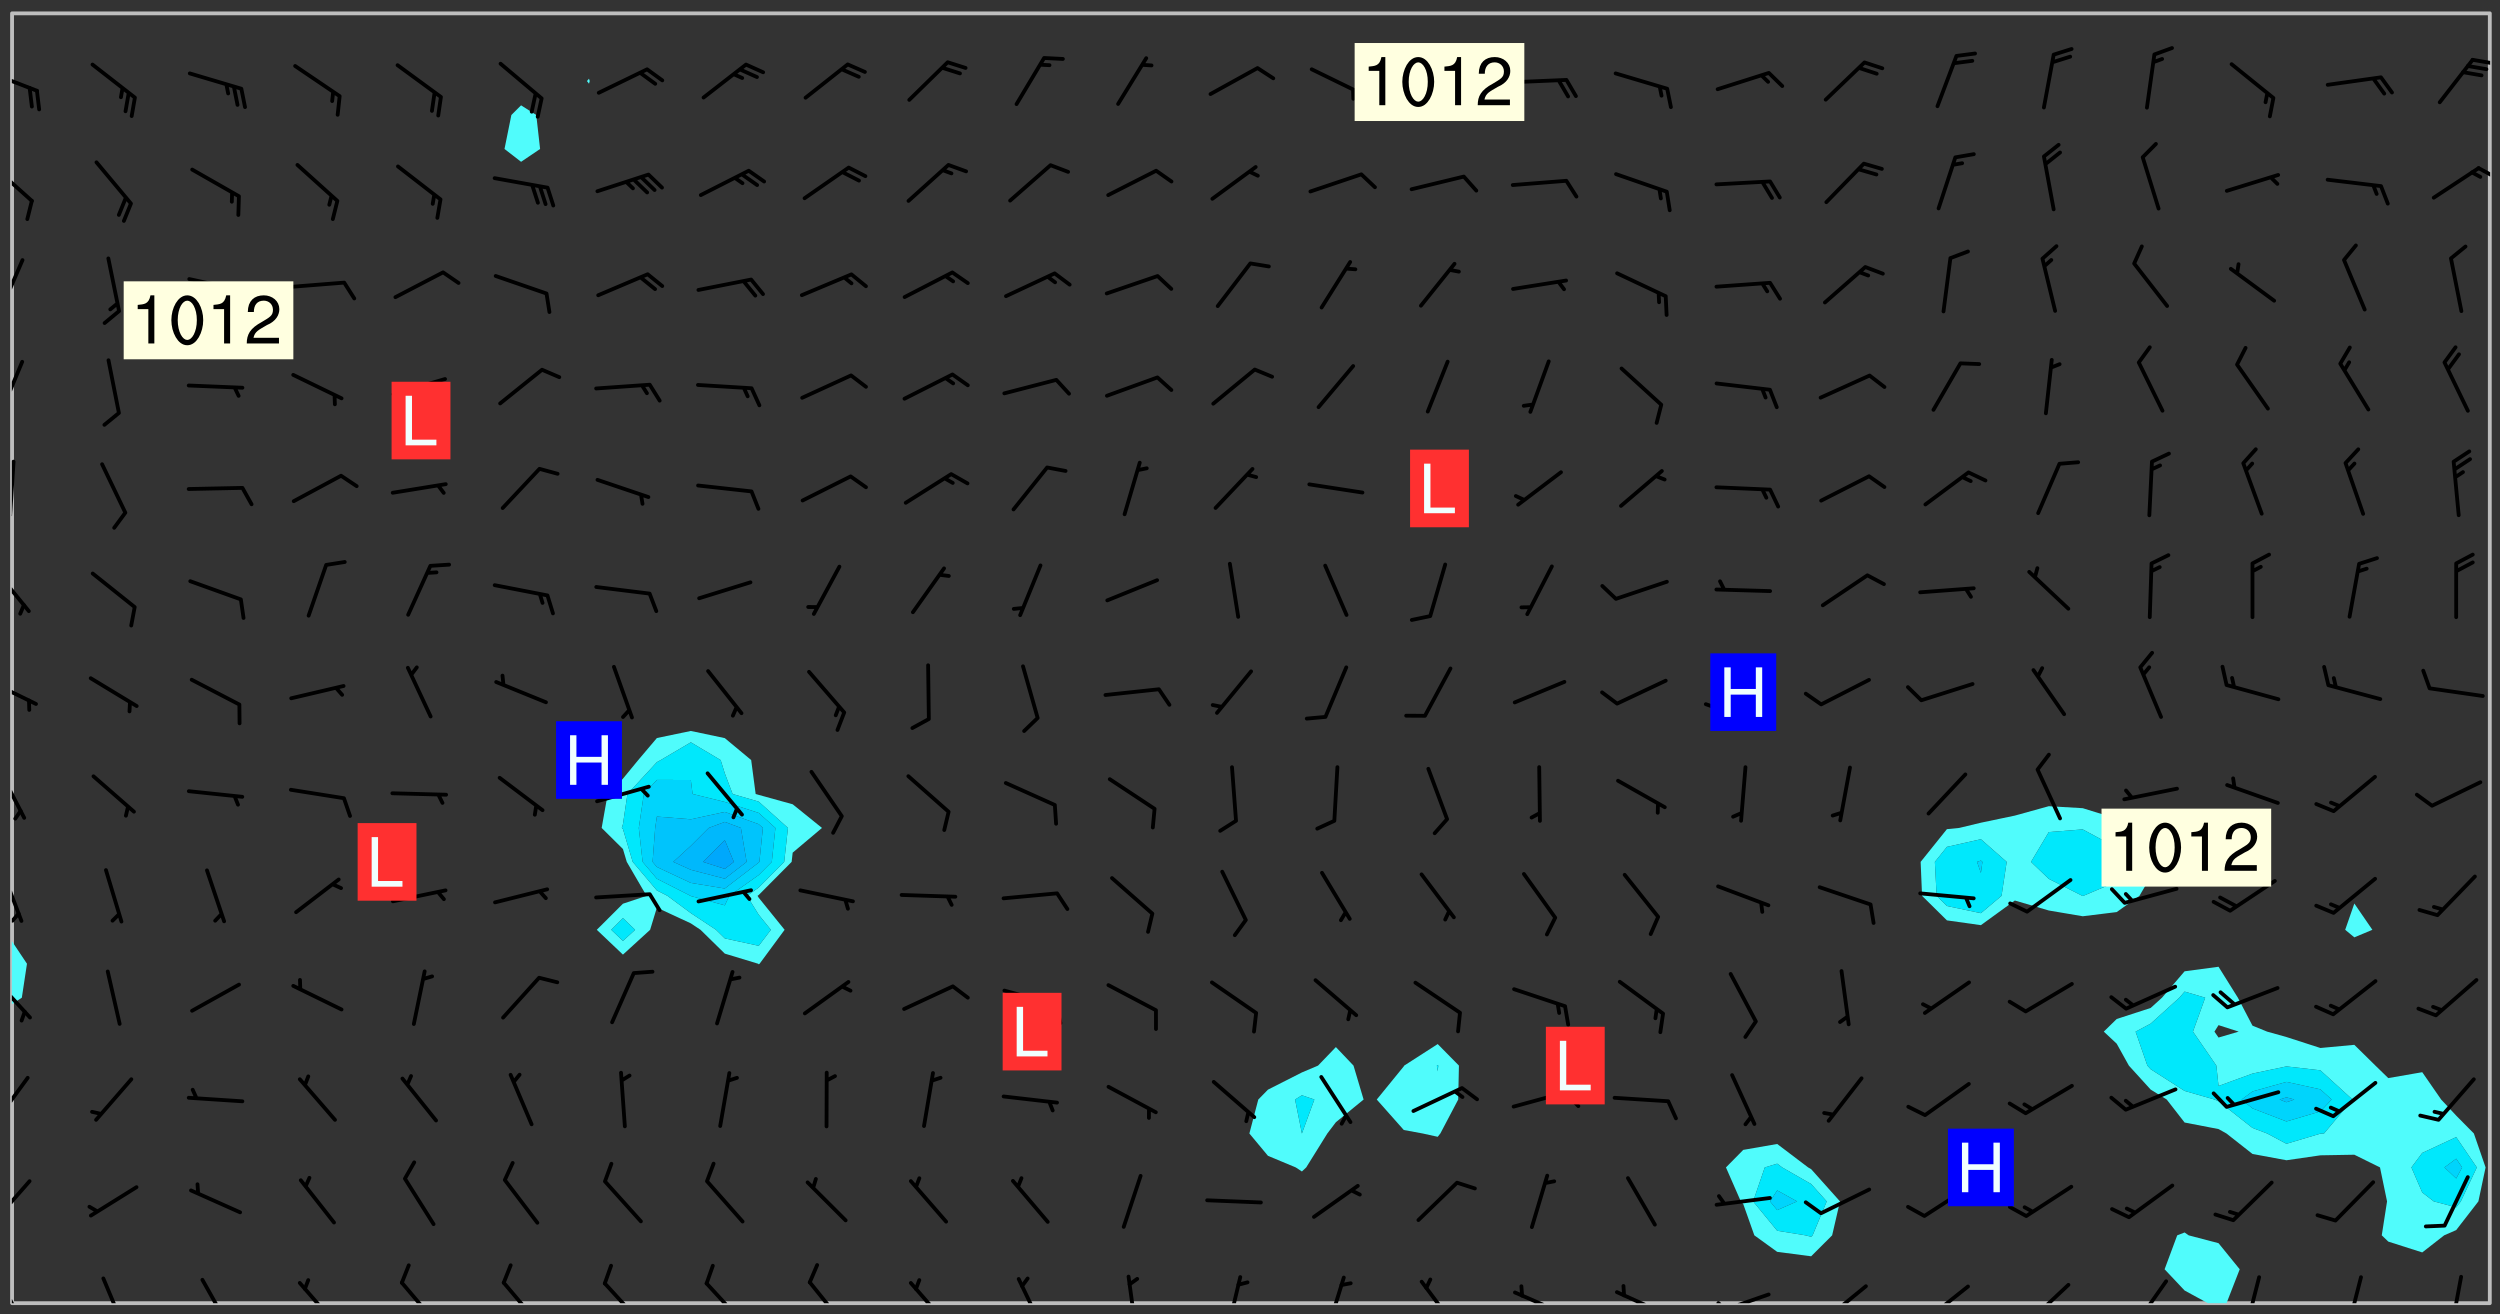 <svg xmlns="http://www.w3.org/2000/svg" role="img" xmlns:xlink="http://www.w3.org/1999/xlink" viewBox="142.45 309.95 326.84 171.84"><rect x="142.45" y="309.95" width="326.84" height="171.84" fill="#333333" stroke="none"/><defs><clipPath id="clip2"><path d="M 144 441 L 145 441 L 145 480.328 L 144 480.328 Z M 144 441"/></clipPath><clipPath id="clip3"><path d="M 144 311.672 L 145 311.672 L 145 433 L 144 433 Z M 144 311.672"/></clipPath><clipPath id="clip4"><path d="M 144 311.672 L 468 311.672 L 468 480.328 L 144 480.328 Z M 144 311.672"/></clipPath><clipPath id="clip5"><path d="M 425 471 L 436 471 L 436 480.328 L 425 480.328 Z M 425 471"/></clipPath><clipPath id="clip6"><path d="M 467 311.672 L 468 311.672 L 468 480.328 L 467 480.328 Z M 467 311.672"/></clipPath><clipPath id="clip7"><path d="M 144 476 L 146 476 L 146 480.328 L 144 480.328 Z M 144 476"/></clipPath><clipPath id="clip8"><path d="M 155 476 L 159 476 L 159 480.328 L 155 480.328 Z M 155 476"/></clipPath><clipPath id="clip9"><path d="M 168 477 L 173 477 L 173 480.328 L 168 480.328 Z M 168 477"/></clipPath><clipPath id="clip10"><path d="M 181 477 L 187 477 L 187 480.328 L 181 480.328 Z M 181 477"/></clipPath><clipPath id="clip11"><path d="M 194 477 L 200 477 L 200 480.328 L 194 480.328 Z M 194 477"/></clipPath><clipPath id="clip12"><path d="M 208 477 L 214 477 L 214 480.328 L 208 480.328 Z M 208 477"/></clipPath><clipPath id="clip13"><path d="M 221 477 L 227 477 L 227 480.328 L 221 480.328 Z M 221 477"/></clipPath><clipPath id="clip14"><path d="M 234 477 L 240 477 L 240 480.328 L 234 480.328 Z M 234 477"/></clipPath><clipPath id="clip15"><path d="M 248 477 L 253 477 L 253 480.328 L 248 480.328 Z M 248 477"/></clipPath><clipPath id="clip16"><path d="M 261 477 L 267 477 L 267 480.328 L 261 480.328 Z M 261 477"/></clipPath><clipPath id="clip17"><path d="M 275 476 L 279 476 L 279 480.328 L 275 480.328 Z M 275 476"/></clipPath><clipPath id="clip18"><path d="M 289 476 L 292 476 L 292 480.328 L 289 480.328 Z M 289 476"/></clipPath><clipPath id="clip19"><path d="M 302 476 L 305 476 L 305 480.328 L 302 480.328 Z M 302 476"/></clipPath><clipPath id="clip20"><path d="M 315 476 L 319 476 L 319 480.328 L 315 480.328 Z M 315 476"/></clipPath><clipPath id="clip21"><path d="M 328 477 L 333 477 L 333 480.328 L 328 480.328 Z M 328 477"/></clipPath><clipPath id="clip22"><path d="M 340 478 L 348 478 L 348 480.328 L 340 480.328 Z M 340 478"/></clipPath><clipPath id="clip23"><path d="M 353 478 L 361 478 L 361 480.328 L 353 480.328 Z M 353 478"/></clipPath><clipPath id="clip24"><path d="M 366 478 L 374 478 L 374 480.328 L 366 480.328 Z M 366 478"/></clipPath><clipPath id="clip25"><path d="M 366 480 L 369 480 L 369 480.328 L 366 480.328 Z M 366 480"/></clipPath><clipPath id="clip26"><path d="M 380 477 L 387 477 L 387 480.328 L 380 480.328 Z M 380 477"/></clipPath><clipPath id="clip27"><path d="M 393 477 L 400 477 L 400 480.328 L 393 480.328 Z M 393 477"/></clipPath><clipPath id="clip28"><path d="M 407 477 L 414 477 L 414 480.328 L 407 480.328 Z M 407 477"/></clipPath><clipPath id="clip29"><path d="M 421 477 L 426 477 L 426 480.328 L 421 480.328 Z M 421 477"/></clipPath><clipPath id="clip30"><path d="M 435 476 L 439 476 L 439 480.328 L 435 480.328 Z M 435 476"/></clipPath><clipPath id="clip31"><path d="M 449 476 L 452 476 L 452 480.328 L 449 480.328 Z M 449 476"/></clipPath><clipPath id="clip32"><path d="M 462 476 L 465 476 L 465 480.328 L 462 480.328 Z M 462 476"/></clipPath><clipPath id="clip33"><path d="M 144 464 L 147 464 L 147 470 L 144 470 Z M 144 464"/></clipPath><clipPath id="clip34"><path d="M 144 450 L 147 450 L 147 457 L 144 457 Z M 144 450"/></clipPath><clipPath id="clip35"><path d="M 144 437 L 147 437 L 147 444 L 144 444 Z M 144 437"/></clipPath><clipPath id="clip36"><path d="M 144 423 L 146 423 L 146 431 L 144 431 Z M 144 423"/></clipPath><clipPath id="clip37"><path d="M 144 429 L 146 429 L 146 431 L 144 431 Z M 144 429"/></clipPath><clipPath id="clip38"><path d="M 144 410 L 146 410 L 146 418 L 144 418 Z M 144 410"/></clipPath><clipPath id="clip39"><path d="M 144 398 L 148 398 L 148 403 L 144 403 Z M 144 398"/></clipPath><clipPath id="clip40"><path d="M 144 384 L 147 384 L 147 391 L 144 391 Z M 144 384"/></clipPath><clipPath id="clip41"><path d="M 144 370 L 145 370 L 145 378 L 144 378 Z M 144 370"/></clipPath><clipPath id="clip42"><path d="M 144 377 L 145 377 L 145 379 L 144 379 Z M 144 377"/></clipPath><clipPath id="clip43"><path d="M 144 357 L 146 357 L 146 364 L 144 364 Z M 144 357"/></clipPath><clipPath id="clip44"><path d="M 144 343 L 146 343 L 146 351 L 144 351 Z M 144 343"/></clipPath><clipPath id="clip45"><path d="M 144 331 L 147 331 L 147 337 L 144 337 Z M 144 331"/></clipPath><clipPath id="clip46"><path d="M 466 331 L 468 331 L 468 334 L 466 334 Z M 466 331"/></clipPath><clipPath id="clip47"><path d="M 144 319 L 148 319 L 148 323 L 144 323 Z M 144 319"/></clipPath><clipPath id="clip48"><path d="M 465 317 L 468 317 L 468 319 L 465 319 Z M 465 317"/></clipPath><g id="surface123" clip-path="url(#clip1)"><path fill="#fff" fill-opacity="0" fill-rule="evenodd" d="M 0 0 L 1000 0 L 1000 1000 L 0 1000 Z M 0 0"/><path fill="#d3d3d3" fill-opacity="0" fill-rule="evenodd" d="M162.152 355.867L161.918 356.16 161.977 356.395 162.094 356.566 162.27 356.801 162.562 357.148 162.676 357.207 162.793 357.035 162.852 356.801 163.027 356.625 163.492 356.449 164.191 356.449 164.426 356.742 164.715 357.559 164.773 357.734 164.949 357.965 165.301 358.199 166 358.898 166.172 359.074 166.406 359.422 166.641 359.832 166.93 360.414 167.34 360.879 167.57 361.113 167.805 361.289 167.922 361.52 168.098 361.812 168.27 362.977 168.27 363.211 168.328 363.5 168.387 363.617 168.504 363.734 168.852 364.145 168.969 364.316 169.145 364.492 169.32 364.727 169.438 364.898 169.609 365.25 169.668 365.484 169.902 365.891 170.137 365.832 169.961 366.008 169.902 366.938 169.32 366.938 169.086 366.824 168.738 366.938 168.621 367.055 168.562 367.348 168.504 367.523 168.387 367.695 167.922 367.988 167.863 368.223 167.805 368.336 167.805 368.98 167.863 369.152 167.863 369.562 167.922 369.621 167.922 370.027 167.98 370.434 168.098 370.609 168.156 370.668 168.387 371.309 168.328 371.602 168.328 372.301 168.27 372.883 168.27 373.117 168.211 373.348 168.156 373.699 168.156 375.621 168.211 375.738 168.637 375.738 168.27 375.855 168.246 376.207 169.137 377.375 170.879 377.914 172.219 378.273 172.219 378.812 172.309 379.621 172.844 380.336 174.363 380.605 175.254 380.52 175.344 381.684 175.879 381.863 177.039 381.684 179.094 380.699 180.254 380.336 182.133 380.16 183.828 379.98 183.648 380.699 182.133 380.785 180.883 380.875 180.078 381.145 179.004 381.953 179.273 382.672 179.809 383.57 179.629 384.195 179.363 385.004 179.629 386.082 180.254 386.98 181.059 387.16 182.309 386.98 182.043 387.703 182.141 388.207 182.195 388.5 182.195 388.672 182.254 388.965 182.254 389.371 182.43 389.488 182.781 389.605 183.188 389.605 183.48 389.43 183.594 389.312 183.652 389.195 183.77 388.965 183.828 388.789 184.18 388.324 184.41 388.148 184.586 388.09 184.762 388.148 184.82 388.324 184.938 389.312 184.992 389.781 185.051 389.953 185.168 390.188 185.344 390.246 186.16 390.305 186.449 390.305 186.566 390.539 186.625 390.945 186.684 391.297 186.684 392.402 186.801 392.695 186.918 393.043 187.207 393.742 187.383 394.094 187.965 394.848 188.316 395.023 188.488 395.082 188.957 395.316 189.598 395.781 189.945 396.016 190.238 396.191 190.531 396.246 190.762 396.309 191.578 396.656 191.871 396.832 191.984 397.004 192.336 397.355 192.453 397.531 192.977 398.172 192.977 398.461 193.035 398.812 193.035 399.16 193.094 399.512 193.152 399.801 193.27 399.859 193.441 399.918 193.617 399.918 194.199 400.152 194.375 400.27 194.551 400.559 194.727 400.793 194.84 401.027 195.133 401.258 195.25 401.375 195.25 401.785 195.309 401.84 195.598 402.074 195.832 402.191 195.891 402.309 196.008 402.48 196.066 402.598 196.297 402.832 196.355 403.008 196.59 403.066 196.707 403.125 196.59 403.238 196.531 403.355 196.531 403.473 196.414 403.766 196.297 404.055 196.297 404.637 196.473 404.754 196.59 404.812 196.648 404.93 196.766 405.047 196.879 405.105 197.055 405.453 197.113 405.805 197.172 406.211 197.172 406.387 197.113 406.562 196.996 407.262 196.996 407.434 197.113 407.609 197.406 407.902 197.812 407.902 197.988 408.02 198.105 408.191 198.223 408.484 198.223 408.719 197.695 408.719 197.465 408.484 197.23 408.484 197.055 408.543 196.996 409.242 197.055 409.59 197.172 409.766 197.348 410.176 197.465 410.406 197.754 410.875 197.93 410.93 198.453 410.93 198.688 410.988 199.445 411.629 199.504 411.922 199.504 412.156 199.562 412.215 199.793 412.562 199.793 412.914 199.676 413.086 199.676 413.379 199.969 413.668 200.262 413.844 200.434 413.902 200.727 414.078 201.02 414.195 201.602 414.602 201.891 414.836 202.184 415.012 202.402 415.172 202.418 415.184 202.648 415.359 203.289 415.883 203.465 416.117 203.582 416.293 203.758 416.469 203.871 416.641 203.871 417.281 203.988 417.457 204.457 417.574 205.039 417.691 205.273 417.75 205.504 417.863 205.797 417.98 205.91 418.039 206.496 418.391 206.785 418.562 206.961 418.625 207.137 418.68 207.312 418.738 208.012 419.09 208.301 419.266 208.535 419.32 208.824 419.496 209.059 419.613 209.699 420.02 209.992 420.137 210.164 420.195 210.398 420.254 210.809 420.312 211.039 420.371 211.273 420.488 211.332 420.66 210.922 420.836 211.391 420.895 211.449 421.188 211.562 421.422 211.738 421.477 211.973 421.535 212.148 421.594 212.555 421.711 213.195 421.945 213.312 422.117 213.371 422.352 213.371 422.527 213.312 422.645 213.254 423.051 213.488 423.285 213.605 423.344 213.953 423.461 214.594 423.691 214.77 423.809 215.059 423.926 215.234 424.102 215.469 424.566 216.051 425.672 216.227 425.848 216.574 426.023 216.75 426.141 217.102 426.258 218.148 426.781 218.383 426.84 218.848 426.953 219.141 427.012 219.605 427.188 220.363 427.77 220.598 428.004 220.945 428.469 221.121 428.645 221.41 428.879 222.227 429.578 222.52 429.754 222.809 430.043 223.102 430.219 223.395 430.508 224.09 431.148 224.266 431.324 224.559 431.559 224.848 431.793 225.316 432.082 225.957 432.664 226.305 432.898 226.539 433.191 226.887 433.539 227.238 434.004 228.172 434.996 228.52 435.402 228.637 435.578 228.871 435.637 228.984 435.754 229.629 435.93 229.859 436.043 230.094 436.102 230.387 436.277 230.617 436.395 231.551 437.094 231.957 437.5 232.191 437.676 232.598 437.852 232.832 437.969 233.648 438.316 233.996 438.551 234.23 438.668 234.523 438.957 234.754 439.074 235.512 439.426 235.863 439.598 236.094 439.656 236.387 439.773 236.621 439.832 237.492 440.008 238.309 440.008 238.777 440.238 238.949 440.297 239.824 440.996 240.289 441.113 240.582 441.172 240.758 441.23 240.988 441.289 241.457 441.348 241.805 441.406 242.156 441.465 242.562 441.523 242.855 441.523 243.027 441.582 243.027 441.812 243.203 441.988 243.496 441.988 243.844 442.047 244.195 442.105 244.895 442.223 245.535 442.223 246 441.988 246.293 441.812 246.465 441.695 246.875 441.523 247.164 441.348 248.098 440.883 248.566 440.59 249.09 440.297 249.555 440.125 250.02 439.949 251.07 439.484 251.359 439.367 251.77 439.25 252.059 439.133 252.586 438.957 254.102 438.258 254.684 437.91 254.973 437.852 255.266 437.793 255.613 437.676 256.488 437.445 256.84 437.328 256.953 437.328 257.188 437.27 258.062 437.035 258.297 436.977 259.109 436.977 259.461 436.918 260.277 436.801 260.449 436.742 260.801 436.688 261.094 436.629 261.324 436.57 262.141 436.395 262.316 436.336 262.664 436.336 262.898 436.277 263.363 436.16 264.121 435.988 264.355 435.93 264.703 435.93 265.113 435.812 265.402 435.754 266.688 435.695 266.977 435.695 267.387 435.637 267.617 435.578 267.793 435.578 268.668 435.461 269.074 435.461 269.484 435.344 269.832 435.344 270.184 435.23 271.055 435.172 272.805 435.172 273.852 435.461 274.262 435.578 274.551 435.695 274.902 435.812 275.191 435.93 276.242 436.102 276.531 436.16 276.824 436.16 277.117 436.219 277.289 436.277 277.699 436.336 277.871 436.395 277.988 436.453 278.105 436.453 278.223 436.512 278.574 436.57 278.688 436.57 279.098 436.637 281.02 437.031 282.945 437.426 284.465 437.875 286.16 438.594 288.305 439.398 289.91 438.68 291.34 437.875 292.5 436.797 293.75 436.348 296.785 435.629 298.66 435.27 300.805 433.922 303.039 432.668 305.539 431.41 307.234 430.961 309.02 430.781 310.18 430.512 310.805 431.051 312.145 430.781 312.859 429.793 313.844 428.449 314.289 428.27 315.094 427.91 316.969 427.371 318.754 426.922 320.004 426.652 321.164 426.562 322.863 426.473 324.824 426.203 326.074 426.113 326.613 426.113 327.238 426.023 328.129 426.023 330.273 425.844 332.684 425.664 335.273 425.574 336.969 425.754 338.578 425.844 340.008 426.203 341.168 426.922 343.043 427.91 344.203 429.438 344.469 430.152 345.098 430.242 345.453 431.141 345.988 431.68 346.523 433.207 347.598 433.566 348.133 433.566 347.328 434.102 347.418 435.809 348.133 438.504 349.023 439.309 349.918 440.297 350.633 441.555 352.418 442.094 353.938 441.914 354.293 443.258 355.902 442.453 356.883 441.914 357.152 442.184 357.469 441.969 357.688 441.824 358.488 442.273 358.938 441.914 359.293 441.914 359.828 441.645 360.367 440.926 360.902 440.656 361.527 439.668 362.688 440.117 363.527 440.488 364.922 441.105 366.617 440.926 368.223 440.926 370.008 441.016 370.188 439.309 370.723 437.965 371.527 438.234 372.02 439.082 372.422 439.488 372.332 440.027 372.332 440.387 373.047 440.836 373.758 440.566 375.188 440.566 375.547 441.555 375.992 442.812 376.707 444.156 377.957 444.785 379.652 445.414 380.367 445.234 380.547 444.695 381.527 444.605 381.977 444.965 382.062 446.223 381.797 446.852 381.262 447.031 381.262 447.57 381.977 448.555 382.242 449.094 383.227 450.082 384.027 451.16 383.762 451.52 383.672 452.418 383.047 454.75 382.691 456.816 382.602 458.609 382.422 459.328 382.332 459.867 382.332 461.305 381.352 463.188 380.992 464.895 380.457 465.793 379.652 466.961 379.387 467.5 381.441 468.754 381.527 469.113 381.172 469.652 381.082 469.473 381.082 470.281 381.172 471.719 380.727 472.434 379.652 472.527 379.387 473.242 379.922 474.141 380.727 474.859 381.887 475.668 383.227 475.938 383.672 476.297 383.316 476.746 381.527 476.656 380.277 476.207 379.562 475.488 378.938 475.398 378.762 478.988 378.574 480.297 467.934 480.297 467.934 311.703 412.664 311.703 412.664 360.785 413.426 360.91 416.715 361.453 418.738 364.289 418.738 367.043 421.09 367.375 423.438 367.707 427.488 367.707 426.109 371.867 424.086 372.574 422.062 373.277 421.52 373.621 418.926 375.238 418.738 375.355 416.715 373.277 415.984 370.535 413.312 368.457 411.938 364.957 411.871 364.875 409.914 362.203 412.664 360.785 412.664 311.703 294.422 311.703 294.422 403.117 294.539 403.148 294.672 403.16 294.746 403.234 294.852 403.281 294.941 403.34 295.027 403.398 295.117 403.457 295.414 403.754 295.473 403.844 295.504 403.961 295.531 404.078 295.547 404.215 295.516 404.332 295.457 404.422 295.398 404.508 295.355 404.613 295.309 404.715 295.281 404.836 295.281 404.98 295.457 405.25 295.605 405.398 295.68 405.484 295.754 405.559 295.797 405.664 295.859 405.754 295.918 405.84 295.961 405.945 296.02 406.035 296.066 406.137 296.109 406.242 296.168 406.328 296.285 406.508 296.359 406.582 296.422 406.668 296.48 406.758 296.523 406.863 296.582 406.953 296.641 407.039 296.703 407.129 296.762 407.219 296.805 407.32 296.922 407.5 296.996 407.574 297.055 407.66 297.129 407.734 297.219 407.793 297.324 407.84 297.473 407.84 297.605 407.824 297.738 407.84 297.84 407.793 297.914 407.719 297.961 407.617 297.945 407.484 297.945 407.336 297.898 407.23 297.871 407.113 297.824 407.012 297.797 406.891 297.754 406.789 297.691 406.699 297.648 406.598 297.605 406.492 297.574 406.375 297.559 406.242 297.547 406.105 297.633 406.047 297.691 405.961 297.812 405.93 297.855 406.035 297.871 406.168 297.871 406.285 297.93 406.387 297.988 406.477 298.078 406.535 298.227 406.684 298.285 406.773 298.328 406.879 298.316 406.98 298.402 407.039 298.508 407.086 298.594 407.145 298.684 407.203 298.758 407.277 298.641 407.305 298.535 407.352 298.449 407.41 298.375 407.484 298.316 407.574 298.254 407.66 298.227 407.781 298.18 407.883 298.137 407.988 298.105 408.105 298.094 408.238 298.078 408.371 298.078 408.52 298.105 408.637 298.152 408.742 298.195 408.844 298.254 408.934 298.328 409.008 298.418 409.066 298.492 409.141 298.582 409.199 298.641 409.289 298.684 409.395 298.73 409.496 298.848 409.527 298.98 409.543 299.129 409.543 299.246 409.512 299.352 409.555 299.395 409.66 299.441 409.762 299.469 409.883 299.5 410 299.527 410.117 299.559 410.238 299.586 410.355 299.691 410.398 299.793 410.445 299.926 410.43 300.074 410.578 300.137 410.664 300.211 410.738 300.281 410.812 300.371 410.875 300.477 410.918 300.578 410.961 300.695 410.992 300.832 411.008 300.949 410.977 301.023 410.902 301.051 410.785 301.039 410.652 301.008 410.531 300.98 410.414 301.023 410.309 301.141 410.309 301.23 410.371 301.348 410.398 301.496 410.398 301.629 410.414 301.777 410.414 301.91 410.43 302.043 410.414 302.191 410.414 302.324 410.398 302.457 410.387 302.594 410.398 302.711 410.371 302.844 410.355 303.035 410.297 302.977 410.473 302.961 410.605 302.934 410.727 302.918 410.859 302.859 410.945 302.727 410.961 302.621 411.008 302.516 411.051 302.398 411.082 302.281 411.109 302.016 411.141 301.867 411.141 301.734 411.156 301.66 411.23 301.719 411.316 301.867 411.465 301.984 411.645 302.059 411.715 302.148 411.777 302.238 411.836 302.324 411.895 302.414 411.953 302.516 411.996 302.621 412.059 302.727 412.102 302.812 412.16 302.918 412.207 303.02 412.25 303.199 412.367 303.258 412.457 303.215 412.559 303.168 412.664 303.184 412.797 303.406 413.02 303.465 413.109 303.508 413.211 303.539 413.332 303.582 413.434 303.598 413.566 303.629 413.684 303.641 413.82 303.672 413.938 303.82 414.086 303.922 414.129 304.027 414.172 304.145 414.203 304.277 414.219 304.414 414.234 304.531 414.234 304.648 414.203 304.738 414.145 304.781 414.039 304.828 413.938 304.871 413.832 304.902 413.715 304.914 413.582 304.914 413.434 304.902 413.301 304.887 413.168 304.855 413.051 304.812 412.945 304.766 412.84 304.723 412.738 304.68 412.633 304.664 412.5 304.68 412.367 304.707 412.25 304.738 412.133 304.766 412.012 304.812 411.91 304.902 411.852 304.988 411.789 305.062 411.715 305.152 411.656 305.375 411.434 305.434 411.348 305.508 411.273 305.625 411.094 305.684 411.008 305.684 410.859 305.609 410.785 305.508 410.738 305.402 410.695 305.301 410.652 305.242 410.562 305.195 410.457 305.168 410.34 305.258 410.281 305.375 410.25 305.477 410.207 305.656 410.09 305.805 409.941 305.816 409.809 305.805 409.703 305.715 409.645 305.582 409.66 305.434 409.66 305.301 409.676 305.168 409.66 305.047 409.629 304.961 409.57 304.887 409.496 304.828 409.406 304.766 409.32 304.648 409.141 304.59 409.055 304.621 408.934 304.707 408.875 304.828 408.844 304.887 408.758 304.887 408.637 304.855 408.52 304.797 408.43 304.738 408.344 304.691 408.238 304.664 408.121 304.648 407.988 304.707 407.898 304.781 407.824 304.871 407.766 304.988 407.586 305.062 407.512 305.121 407.426 305.27 407.277 305.391 407.246 305.523 407.23 305.656 407.246 305.73 407.32 305.773 407.426 305.789 407.559 305.758 407.676 305.641 407.707 305.508 407.719 305.359 407.867 305.316 407.973 305.27 408.074 305.242 408.195 305.211 408.312 305.211 408.461 305.242 408.578 305.285 408.684 305.344 408.773 305.418 408.844 305.492 408.918 305.609 408.949 305.73 408.977 305.848 408.949 305.98 408.934 306.098 408.934 306.188 408.992 306.262 409.066 306.309 409.172 306.367 409.258 306.469 409.305 306.602 409.32 306.707 409.363 306.793 409.422 306.781 409.527 306.707 409.602 306.527 409.719 306.469 409.809 306.379 409.867 306.309 409.941 306.234 410.016 306.172 410.105 306.145 410.223 306.129 410.355 306.145 410.488 306.129 410.621 306.129 410.77 306.145 410.902 306.172 411.02 306.203 411.141 306.277 411.215 306.367 411.273 306.453 411.332 306.543 411.391 306.66 411.422 306.66 411.508 306.559 411.555 306.469 411.613 306.203 411.645 306.086 411.672 305.938 411.672 305.832 411.715 305.73 411.762 305.672 411.852 305.609 412.086 305.598 412.219 305.566 412.34 305.551 412.473 305.551 412.766 305.539 412.898 305.551 413.035 305.566 413.168 305.699 413.184 305.832 413.195 305.953 413.227 306.039 413.285 306.113 413.359 306.16 413.465 306.203 413.566 306.219 413.699 306.219 414.145 306.203 414.277 306.203 414.723 306.234 414.988 306.262 415.105 306.277 415.238 306.309 415.355 306.395 415.566 306.426 415.832 306.426 415.98 306.395 416.098 306.367 416.215 306.336 416.336 306.309 416.453 306.277 416.57 306.246 416.691 306.234 416.824 306.219 416.957 306.309 417.016 306.426 416.984 306.527 417 306.574 417.105 306.543 417.371 306.543 417.812 306.5 417.918 306.453 418.023 306.41 418.125 306.367 418.23 306.309 418.316 306.277 418.438 306.234 418.555 306.203 418.672 306.188 418.805 306.203 418.938 306.262 419.027 306.367 419.074 306.453 419.133 306.512 419.219 306.5 419.355 306.469 419.473 306.426 419.574 306.426 420.02 306.41 420.152 306.41 420.301 306.379 420.418 306.336 420.523 306.309 420.641 306.262 420.746 306.219 420.848 306.188 420.969 306.16 421.086 306.129 421.219 306.098 421.336 306.07 421.453 306.027 421.559 305.996 421.676 305.965 421.797 305.953 421.93 305.938 422.062 305.938 422.359 305.965 422.477 305.965 422.625 306.012 423.023 306.039 423.141 306.098 423.23 306.219 423.262 306.367 423.262 306.5 423.246 306.559 423.336 306.559 423.453 306.5 423.543 306.41 423.602 306.309 423.645 306.203 423.691 306.113 423.75 306.027 423.809 305.891 423.824 305.773 423.793 305.641 423.777 305.539 423.824 305.477 423.91 305.465 424.047 305.449 424.18 305.418 424.297 305.391 424.414 305.375 424.547 305.344 424.668 305.344 424.965 305.359 425.098 305.391 425.215 305.391 425.363 305.402 425.496 305.402 425.645 305.375 425.762 305.328 425.863 305.301 425.984 305.27 426.102 305.211 426.191 305.137 426.266 305.035 426.309 304.93 426.355 304.812 426.383 304.691 426.414 304.59 426.367 304.648 426.281 304.754 426.234 304.781 426.117 304.812 426 304.84 425.879 304.871 425.762 304.871 425.613 304.887 425.48 304.855 425.363 304.812 425.258 304.707 425.273 304.633 425.348 304.531 425.391 304.441 425.453 304.367 425.527 304.324 425.629 304.309 425.762 304.277 425.879 304.25 426 304.219 426.117 304.191 426.234 304.16 426.355 304.133 426.473 304.102 426.59 304.059 426.695 303.969 426.754 303.879 426.754 303.762 426.723 303.73 426.637 303.746 426.5 303.715 426.383 303.715 426.234 303.703 426.102 303.703 425.953 303.641 425.719 303.613 425.598 303.57 425.496 303.523 425.391 303.465 425.305 303.406 425.215 303.363 425.109 303.301 425.023 303.152 424.875 303.082 424.801 302.977 424.754 302.871 424.711 302.77 424.668 302.473 424.371 302.383 424.297 302.297 424.238 302.191 424.195 302.102 424.133 302.016 424.074 301.91 424.031 301.82 423.973 301.734 423.91 301.66 423.84 301.555 423.793 301.469 423.734 301.363 423.691 301.273 423.629 301.172 423.586 301.066 423.543 300.98 423.484 300.875 423.438 300.77 423.395 300.668 423.348 300.578 423.289 300.477 423.246 300.371 423.203 300.281 423.141 300.164 423.113 300.031 423.098 299.898 423.113 299.75 423.113 299.617 423.129 299.5 423.098 299.41 423.039 299.336 422.965 299.246 422.906 299.145 422.859 298.996 422.859 298.875 422.832 298.773 422.789 298.699 422.715 298.582 422.535 298.492 422.477 298.391 422.434 298.301 422.371 298.195 422.328 298.105 422.27 298.02 422.211 297.914 422.164 297.855 422.078 297.797 421.988 297.754 421.883 297.707 421.781 297.633 421.707 297.547 421.648 297.473 421.574 297.383 421.516 297.16 421.293 297.117 421.188 297.086 420.922 297.191 420.879 297.336 420.879 297.441 420.922 297.516 420.996 297.605 421.055 297.691 421.113 297.797 421.16 297.887 421.219 298.035 421.367 298.105 421.441 298.254 421.59 298.316 421.676 298.391 421.75 298.477 421.809 298.551 421.883 298.641 421.945 298.73 422.004 298.816 422.062 299.086 422.238 299.188 422.285 299.293 422.328 299.395 422.371 299.441 422.297 299.5 422.211 299.574 422.137 299.645 422.062 299.75 422.105 299.824 422.18 299.883 422.27 299.926 422.371 299.973 422.477 300.016 422.582 300.137 422.609 300.254 422.582 300.328 422.492 300.371 422.387 300.43 422.297 300.504 422.223 300.609 422.18 300.727 422.152 300.859 422.164 300.949 422.223 301.098 422.371 301.156 422.461 301.199 422.566 301.246 422.668 301.289 422.773 301.332 422.875 301.438 422.922 301.543 422.965 301.676 422.98 301.762 422.922 301.82 422.832 301.895 422.758 302 422.715 302.117 422.742 302.223 422.789 302.324 422.832 302.43 422.875 302.531 422.922 302.711 423.039 302.711 423.156 302.695 423.289 302.711 423.422 302.727 423.559 302.785 423.645 302.887 423.691 303.008 423.719 303.125 423.75 303.273 423.75 303.391 423.719 303.449 423.629 303.629 423.512 303.688 423.422 303.762 423.348 303.82 423.262 303.938 423.082 304.117 422.965 304.234 422.996 304.324 423.055 304.367 423.129 304.352 423.262 304.352 423.379 304.441 423.438 304.59 423.438 304.723 423.422 304.855 423.41 305.121 423.379 305.227 423.336 305.344 423.305 305.465 423.277 305.539 423.203 305.609 423.129 305.672 423.039 305.656 422.934 305.609 422.832 305.508 422.789 305.402 422.773 305.285 422.801 305.02 422.832 304.871 422.832 304.797 422.758 304.707 422.699 304.59 422.668 304.473 422.641 304.34 422.625 304.191 422.625 304.059 422.641 303.762 422.641 303.656 422.594 303.508 422.445 303.465 422.344 303.406 422.254 303.629 422.031 303.715 421.973 303.82 421.93 303.938 421.898 304.07 421.883 304.203 421.898 304.34 421.914 304.441 421.957 304.574 421.945 304.664 421.883 304.766 421.84 304.828 421.75 304.781 421.648 304.691 421.59 304.574 421.559 304.473 421.516 304.414 421.426 304.352 421.336 304.352 421.219 304.367 421.086 304.473 421.039 304.547 420.969 304.547 420.848 304.457 420.789 304.426 420.672 304.516 420.613 304.59 420.539 304.633 420.434 304.691 420.344 304.738 420.242 304.754 420.109 304.754 419.961 304.707 419.855 304.664 419.754 304.574 419.695 304.441 419.68 304.34 419.637 304.203 419.621 304.086 419.59 303.641 419.59 303.508 419.574 303.375 419.562 303.242 419.547 303.125 419.516 302.977 419.516 302.844 419.5 302.711 419.488 302.445 419.457 302.324 419.414 302.238 419.355 302.164 419.281 302.164 419.133 302.176 419 302.281 418.953 302.383 418.91 302.516 418.895 302.668 418.895 302.801 418.879 303.094 418.879 303.215 418.91 303.316 418.953 303.406 419.012 303.641 419.074 303.762 419.027 303.852 418.969 303.953 418.926 304.086 418.91 304.191 418.953 304.293 419 304.426 419.012 304.547 418.984 304.691 418.984 304.812 418.953 304.93 418.926 305.035 418.879 305.109 418.805 305.195 418.746 305.344 418.598 305.402 418.512 305.449 418.406 305.477 418.289 305.492 418.184 305.391 418.141 305.301 418.082 305.184 418.051 305.078 418.008 304.988 417.945 304.914 417.859 304.84 417.785 304.738 417.742 304.633 417.695 304.531 417.652 304.473 417.562 304.426 417.461 304.34 417.25 304.277 417.164 304.219 417.074 304.145 417 304.059 416.941 303.789 416.941 303.672 416.973 303.582 417.031 303.48 417.074 303.348 417.09 303.242 417.074 303.215 416.957 303.152 416.867 303.035 416.836 302.934 416.793 302.785 416.645 302.754 416.527 302.738 416.422 302.812 416.348 302.992 416.23 303.109 416.203 303.227 416.172 303.363 416.188 303.465 416.23 303.57 416.273 303.672 416.32 303.777 416.363 303.895 416.395 304.027 416.41 304.145 416.438 304.277 416.453 304.383 416.438 304.473 416.379 304.398 416.305 304.293 416.262 304.219 416.188 304.145 416.098 303.996 415.949 303.91 415.891 303.82 415.832 303.746 415.758 303.656 415.699 303.555 415.652 303.434 415.625 303.332 415.578 303.227 415.535 303.109 415.504 303.008 415.461 302.887 415.43 302.738 415.43 302.621 415.461 302.516 415.504 302.43 415.566 302.25 415.684 302.164 415.742 302.074 415.801 301.969 415.848 301.883 415.906 301.777 415.949 301.676 415.992 301.57 416.039 301.496 416.113 301.438 416.203 301.379 416.289 301.332 416.395 301.273 416.48 301.199 416.555 301.066 416.543 300.949 416.512 300.832 416.512 300.758 416.586 300.668 416.645 300.594 416.719 300.504 416.777 300.418 416.836 300.312 416.883 300.211 416.926 300.074 416.941 299.973 416.898 299.824 416.75 299.719 416.703 299.633 416.703 299.527 416.75 299.426 416.793 299.305 416.824 299.188 416.793 299.113 416.719 299.113 416.602 299.145 416.48 299.219 416.41 299.277 416.32 299.352 416.246 299.469 416.215 299.574 416.172 299.867 416.172 300 416.156 300.137 416.141 300.238 416.098 300.328 416.039 300.43 415.992 300.52 415.934 300.652 415.922 300.742 415.98 300.875 415.992 300.965 415.934 301.051 415.875 301.156 415.832 301.246 415.773 301.332 415.711 301.422 415.652 301.57 415.504 301.629 415.418 301.688 415.328 301.793 415.285 301.926 415.27 302.043 415.297 302.164 415.328 302.223 415.27 302.281 415.18 302.312 414.914 302.34 414.797 302.445 414.809 302.578 414.824 302.68 414.781 302.77 414.723 302.828 414.633 302.902 414.559 302.961 414.469 303.008 414.367 303.02 414.234 303.008 414.102 302.961 413.996 302.812 413.848 302.754 413.758 302.695 413.672 302.652 413.566 302.652 413.121 302.668 412.988 302.668 412.84 302.68 412.707 302.621 412.648 302.531 412.707 302.43 412.664 302.25 412.547 302.164 412.488 302.102 412.398 302.043 412.309 301.969 412.234 301.883 412.176 301.762 412.207 301.66 412.219 301.555 412.266 301.469 412.324 301.363 412.367 301.215 412.516 301.125 412.574 301.039 412.633 300.949 412.695 300.844 412.738 300.711 412.754 300.711 412.633 300.816 412.59 300.934 412.559 301.008 412.488 301.051 412.383 301.051 412.234 301.023 412.117 300.875 411.969 300.742 411.953 300.594 411.953 300.477 411.984 300.371 412.027 300.27 412.07 300.18 412.133 300.062 412.16 299.988 412.086 300 411.953 299.957 411.852 299.914 411.746 299.824 411.688 299.707 411.715 299.586 411.746 299.469 411.777 299.367 411.82 299.246 411.852 299.145 411.895 299.039 411.938 298.949 411.996 298.848 412.012 298.848 411.895 298.863 411.762 298.805 411.672 298.73 411.715 298.582 411.863 298.523 411.953 298.449 412.027 298.402 412.133 298.359 412.234 298.285 412.309 298.227 412.398 298.152 412.473 298.094 412.559 298.02 412.633 297.93 412.695 297.855 412.766 297.781 412.84 297.68 412.855 297.547 412.871 297.441 412.828 297.441 412.707 297.59 412.559 297.633 412.457 297.691 412.367 297.738 412.266 297.781 412.16 297.84 412.07 297.871 411.953 297.914 411.852 297.945 411.73 297.973 411.613 298.02 411.508 298.062 411.406 298.105 411.301 298.18 411.23 298.27 411.168 298.359 411.109 298.461 411.066 298.758 411.066 299.023 411.035 299.129 410.992 299.055 410.918 298.938 410.887 298.832 410.844 298.742 410.785 298.641 410.738 298.551 410.68 298.449 410.637 298.344 410.594 298.254 410.531 298.168 410.473 298.062 410.43 297.961 410.387 297.84 410.355 297.723 410.324 297.621 410.281 297.5 410.25 297.398 410.207 297.309 410.148 297.266 410.043 297.25 409.91 297.352 409.867 297.484 409.852 297.621 409.867 297.754 409.852 297.855 409.809 297.914 409.719 297.93 409.613 297.84 409.555 297.766 409.48 297.664 409.438 297.574 409.379 297.426 409.23 297.383 409.125 297.367 408.992 297.367 408.699 297.309 408.609 297.219 408.551 297.145 408.477 297.102 408.371 297.07 408.254 297.012 408.164 296.938 408.09 296.82 408.062 296.746 407.988 296.656 407.93 296.566 407.867 296.48 407.809 296.406 407.734 296.348 407.648 296.301 407.543 296.215 407.484 296.066 407.336 295.871 407.277 295.738 407.293 295.637 407.336 295.562 407.41 295.516 407.512 295.473 407.617 295.414 407.707 295.355 407.793 295.059 408.09 294.969 408.148 294.883 408.148 294.82 408.062 294.777 407.957 294.809 407.84 294.867 407.75 294.895 407.633 294.883 407.5 294.793 407.438 294.688 407.484 294.57 407.512 294.453 407.543 294.184 407.719 294.082 407.766 293.965 407.793 293.859 407.84 293.77 407.898 293.668 407.941 293.609 407.855 293.562 407.75 293.578 407.617 293.625 407.512 293.695 407.438 293.77 407.367 293.828 407.277 293.828 407.129 293.785 407.023 293.547 407.023 293.445 407.07 293.414 407.188 293.387 407.305 293.355 407.426 293.281 407.469 293.148 407.484 293.074 407.438 293.031 407.336 292.988 407.23 292.941 407.129 292.898 407.023 292.777 407.055 292.676 407.098 292.543 407.113 292.426 407.145 292.32 407.188 292.23 407.246 292.129 407.293 292.008 407.32 291.875 407.336 291.773 407.293 291.715 407.203 291.668 407.098 291.625 406.996 291.582 406.891 291.582 406.773 291.641 406.684 291.727 406.625 291.906 406.508 292.008 406.461 292.113 406.418 292.219 406.359 292.32 406.316 292.41 406.254 292.512 406.211 292.617 406.152 292.719 406.105 292.809 406.047 292.914 406.004 293.016 405.961 293.105 405.898 293.207 405.855 293.344 405.84 293.461 405.871 293.562 405.914 293.684 405.945 293.785 405.988 293.891 406.035 293.992 406.078 294.098 406.121 294.199 406.168 294.305 406.211 294.406 406.254 294.512 406.301 294.598 406.359 294.703 406.402 294.82 406.434 294.926 406.477 295.027 406.523 295.117 406.582 295.223 406.625 295.324 406.668 295.43 406.715 295.547 406.742 295.648 406.789 295.77 406.816 295.918 406.816 296.004 406.758 296.02 406.656 296.078 406.566 296.051 406.449 295.977 406.375 295.859 406.195 295.785 406.121 295.695 406.047 295.516 405.93 295.43 405.871 295.324 405.828 295.223 405.781 294.953 405.605 294.895 405.516 294.82 405.441 294.762 405.352 294.719 405.25 294.688 405.133 294.672 404.996 294.672 404.434 294.66 404.301 294.645 404.168 294.613 404.051 294.598 403.918 294.586 403.785 294.555 403.664 294.332 403.441 294.273 403.355 294.258 403.25 294.289 403.133 294.422 403.117 294.422 311.703 172.992 311.703 172.992 313.156 172.934 313.391 172.582 314.441 172.41 314.965 172.293 315.312 172.117 315.723 172 315.895 171.766 316.188 171.535 316.246 171.184 316.246 171.066 316.305 170.836 316.711 170.836 317.004 170.953 317.18 171.184 317.41 171.301 317.645 171.941 318.402 172.234 318.867 172.41 319.102 172.641 319.453 172.875 319.801 173.516 320.617 173.691 321.082 173.863 321.492 173.98 322.188 174.156 322.656 174.273 324.055 174.332 324.52 174.332 325.395 174.449 326.441 174.449 331.223 174.391 331.688 174.039 332.969 173.863 333.492 173.75 333.902 173.398 334.832 172.934 336 172.699 336.582 172.582 336.758 172.41 337.105 172.234 337.512 171.883 338.328 171.824 338.621 171.711 338.914 171.594 339.203 171.535 339.379 171.418 340.254 171.359 340.66 171.301 340.777 171.242 340.953 171.184 341.125 170.953 341.652 170.836 341.824 170.836 342.059 170.719 342.293 170.66 342.465 170.484 343.051 170.484 343.34 170.426 343.516 170.426 343.809 170.367 343.922 170.309 344.449 170.309 344.621 170.254 344.855 170.254 347.477 170.078 348.293 169.961 348.469 169.785 348.703 169.668 348.875 169.555 349.109 168.969 350.043 168.738 350.332 168.445 350.797 168.27 351.031 167.98 351.383 167.629 352.082 167.516 352.312 167.34 352.723 167.164 352.953 166.758 353.48 165.941 354.18 165.648 354.352 165.359 354.586 165.184 354.703 165.008 354.879 164.484 355.285 163.957 355.461 163.785 355.637 163.551 355.691 162.91 355.867 162.152 355.867M174.363 386.891L173.289 387.34 173.648 388.234 174.898 387.52 175.344 386.98 174.363 386.891"/><path fill="#d3d3d3" fill-opacity="0" fill-rule="evenodd" d="M201.508 416.598L200.613 416.598 201.062 417.227 202.043 417.586 202.848 417.496 203.293 416.508 203.117 416.598 202.402 416.242 201.508 416.598M356.129 475.668L356.07 475.145 356.07 474.852 356.184 474.559 356.242 474.328 356.711 473.859 356.824 473.859 356.941 473.746 357.059 473.688 357.234 473.688 357.469 473.629 357.816 473.629 358.051 473.688 358.168 473.746 358.398 473.918 358.457 474.094 358.574 474.676 358.574 474.969 358.457 475.145 358.285 475.434 358.109 475.609 357.582 476.133 357.352 476.367 357.234 476.426 357.059 476.426 356.941 476.367 356.535 476.074 356.359 475.957 356.242 475.898 356.184 475.785 356.129 475.668M362.77 464.711L362.711 464.539 362.711 463.43 362.77 463.258 362.945 463.199 363.117 463.141 363.293 463.141 363.527 463.082 363.645 463.141 363.703 463.84 363.645 464.012 363.527 464.188 363.41 464.246 363.176 464.77 363.062 464.828 362.828 464.828 362.77 464.711M372.383 450.32L372.266 450.145 372.266 449.445 372.559 448.57 372.676 448.398 372.852 448.047 372.965 447.816 373.082 447.523 373.434 446.766 373.551 446.535 373.723 446.301 373.898 446.301 374.016 446.242 374.656 446.242 374.773 446.301 375.008 446.535 375.18 446.648 375.531 446.941 375.648 447.059 375.762 447.234 375.762 447.348 375.879 447.406 375.996 447.523 375.996 448.223 375.938 448.398 375.938 448.629 375.879 448.805 375.531 449.855 375.414 450.086 375.297 450.32 375.18 450.379 374.949 450.613 374.309 450.902 373.434 450.902 373.023 450.785 372.383 450.32"/><path fill="none" stroke="#bebebe" stroke-linecap="round" stroke-linejoin="round" stroke-miterlimit="10" stroke-width=".5" d="M 431.957 354.305 L 108.027 354.305 L 108.027 185.68 L 431.957 185.68 L 431.957 354.305" transform="matrix(1 0 0 -1 36 666)"/><g clip-path="url(#clip2)"><path fill="#fff" fill-opacity="0" fill-rule="evenodd" d="M 144 475.891 L 144 480.328 L 144.004 480.328 L 144 480.328 L 144 441.238 L 144 475.891"/></g><g clip-path="url(#clip3)"><path fill="#fff" fill-opacity="0" fill-rule="evenodd" d="M 144 431.508 L 144 432.988 L 144 311.672 L 144.004 311.672 L 144 311.672 L 144 431.508"/></g><path fill="#50fcfc" fill-rule="evenodd" d="M 144 432.988 L 144 441.238 L 144.004 441.238 L 144.004 432.992 L 144 432.988"/><g clip-path="url(#clip4)"><path fill="#fff" fill-opacity="0" fill-rule="evenodd" d="M 144.004 480.328 L 144.004 441.238 L 145.305 440.383 L 145.977 435.945 L 144.004 432.992 L 144.004 311.672 L 210.574 311.672 L 210.574 323.719 L 209.305 324.984 L 208.406 329.426 L 210.574 331.105 L 213.059 329.426 L 212.559 324.984 L 210.574 323.719 L 210.574 311.672 L 219.453 311.672 L 219.453 320.238 L 219.188 320.547 L 219.453 320.891 L 219.551 320.547 L 219.453 320.238 L 219.453 311.672 L 232.766 311.672 L 232.766 405.512 L 228.328 406.438 L 225.891 409.316 L 223.891 411.75 L 221.898 413.754 L 221.109 418.191 L 223.891 420.949 L 224.391 422.629 L 226.98 427.07 L 223.891 428.098 L 220.473 431.508 L 223.891 434.754 L 227.445 431.508 L 228.328 428.605 L 232.766 430.668 L 234.031 431.508 L 237.207 434.621 L 241.566 435.945 L 241.645 436.02 L 241.758 435.945 L 245.027 431.508 L 241.645 427.32 L 241.488 427.07 L 241.645 426.957 L 245.945 422.629 L 246.082 421.422 L 249.914 418.191 L 246.082 415.098 L 241.645 413.871 L 241.242 413.754 L 240.656 409.316 L 237.207 406.449 L 232.766 405.512 L 232.766 311.672 L 317.098 311.672 L 317.098 446.84 L 314.766 449.262 L 312.656 450.156 L 308.219 452.406 L 306.953 453.699 L 305.789 458.137 L 308.219 461.059 L 311.852 462.574 L 312.656 463.105 L 313.219 462.574 L 315.98 458.137 L 317.098 456.664 L 320.723 453.699 L 319.402 449.262 L 317.098 446.84 L 317.098 311.672 L 330.41 311.672 L 330.41 446.445 L 326.031 449.262 L 325.973 449.363 L 322.441 453.699 L 325.973 457.68 L 328.449 458.137 L 330.41 458.57 L 330.754 458.137 L 333.09 453.699 L 333.184 449.262 L 330.41 446.445 L 330.41 311.672 L 374.793 311.672 L 374.793 459.508 L 370.355 460.281 L 368.094 462.574 L 370.039 467.016 L 370.355 467.363 L 371.805 471.453 L 374.793 473.613 L 379.234 474.191 L 381.977 471.453 L 383.004 467.016 L 379.234 462.801 L 378.84 462.574 L 374.793 459.508 L 374.793 311.672 L 410.301 311.672 L 410.301 415.348 L 405.863 416.578 L 401.426 417.508 L 398.586 418.191 L 396.984 418.348 L 393.547 422.629 L 393.734 427.07 L 396.984 430.277 L 401.426 430.902 L 405.863 427.68 L 410.301 428.984 L 414.738 429.738 L 419.18 429.191 L 422.152 427.07 L 423.617 424.555 L 425.102 422.629 L 423.617 421.414 L 420.453 418.191 L 419.18 416.984 L 414.738 415.609 L 410.301 415.348 L 410.301 311.672 L 432.492 311.672 L 432.492 417.801 L 432.289 418.191 L 432.492 418.32 L 432.492 436.34 L 428.055 436.934 L 425.102 440.383 L 423.617 441.727 L 419.18 443.168 L 417.492 444.82 L 419.18 446.398 L 420.77 449.262 L 423.617 452.395 L 425.719 453.699 L 428.055 456.703 L 432.492 457.559 L 433.527 458.137 L 436.93 460.812 L 441.371 461.637 L 445.809 460.992 L 450.246 460.914 L 453.602 462.574 L 454.523 467.016 L 453.832 471.453 L 454.684 472.27 L 459.125 473.688 L 461.988 471.453 L 463.562 470.766 L 466.465 467.016 L 467.406 462.574 L 465.875 458.137 L 463.562 455.797 L 461.598 453.699 L 459.125 450.125 L 454.684 450.895 L 453.004 449.262 L 450.246 446.547 L 445.809 446.961 L 441.371 445.527 L 438.844 444.82 L 436.93 444.039 L 435.02 440.383 L 432.492 436.34 L 432.492 418.32 L 432.645 418.191 L 432.492 417.801 L 432.492 311.672 L 450.246 311.672 L 450.246 428.07 L 449.051 431.508 L 450.246 432.496 L 452.605 431.508 L 450.246 428.07 L 450.246 311.672 L 467.996 311.672 L 467.996 480.328 L 433.535 480.328 L 435.262 475.891 L 432.492 472.48 L 428.586 471.453 L 428.055 471.078 L 427.09 471.453 L 425.441 475.891 L 428.055 478.664 L 431.102 480.328 L 144.004 480.328"/></g><path fill="#50fcfc" fill-rule="evenodd" d="M145.305 440.383L144.004 441.238 144.004 432.992 145.977 435.945 145.305 440.383M210.574 331.105L208.406 329.426 209.305 324.984 210.574 323.719 212.559 324.984 213.059 329.426 210.574 331.105M219.453 320.891L219.188 320.547 219.453 320.238 219.551 320.547 219.453 320.891M223.891 434.754L220.473 431.508 223.891 428.098 223.891 429.98 222.359 431.508 223.891 432.961 225.484 431.508 223.891 429.98 223.891 428.098 226.98 427.07 224.391 422.629 223.891 420.949 221.109 418.191 221.898 413.754 223.891 411.75 225.891 409.316 228.328 406.438 232.766 405.512 232.766 406.996 228.824 409.316 228.328 409.59 224.48 413.754 223.891 417.707 223.742 418.191 223.891 418.34 225.168 422.629 228.328 426.367 229.711 427.07 232.766 429.328 236.059 431.508 237.207 432.633 241.645 433.602 243.23 431.508 241.645 429.543 240.105 427.07 241.645 425.98 244.973 422.629 245.465 418.191 241.645 414.754 238.227 413.754 237.207 411.047 236.664 409.316 232.766 406.996 232.766 405.512 237.207 406.449 240.656 409.316 241.242 413.754 241.645 413.871 246.082 415.098 249.914 418.191 246.082 421.422 245.945 422.629 241.645 426.957 241.488 427.07 241.645 427.32 245.027 431.508 241.758 435.945 241.645 436.02 241.566 435.945 237.207 434.621 234.031 431.508 232.766 430.668 228.328 428.605 227.445 431.508 223.891 434.754"/><path fill="#00e8fc" fill-rule="evenodd" d="M223.891 432.961L222.359 431.508 223.891 429.98 225.484 431.508 223.891 432.961M223.891 418.34L223.742 418.191 223.891 417.707 224.48 413.754 228.328 409.59 228.328 411.914 226.625 413.754 225.961 418.191 226.465 422.629 228.328 424.832 232.73 427.07 232.766 427.094 237.207 428.312 237.797 427.07 241.645 424.348 243.352 422.629 243.824 418.191 241.645 416.23 237.207 414.793 232.996 413.754 232.766 411.926 228.328 411.914 228.328 409.59 228.824 409.316 232.766 406.996 236.664 409.316 237.207 411.047 238.227 413.754 241.645 414.754 245.465 418.191 244.973 422.629 241.645 425.98 240.105 427.07 241.645 429.543 243.23 431.508 241.645 433.602 237.207 432.633 236.059 431.508 232.766 429.328 229.711 427.07 228.328 426.367 225.168 422.629 223.891 418.34"/><path fill="#00d4fc" fill-rule="evenodd" d="M 226.465 422.629 L 225.961 418.191 L 226.625 413.754 L 228.328 411.914 L 232.766 411.926 L 232.996 413.754 L 237.207 414.793 L 237.207 416.098 L 232.766 417.062 L 228.328 416.707 L 228.105 418.191 L 227.766 422.629 L 228.328 423.297 L 232.766 425.379 L 237.207 426.113 L 241.645 422.715 L 241.73 422.629 L 242.188 418.191 L 241.645 417.703 L 237.207 416.098 L 237.207 414.793 L 241.645 416.23 L 243.824 418.191 L 243.352 422.629 L 241.645 424.348 L 237.797 427.07 L 237.207 428.312 L 232.766 427.094 L 232.73 427.07 L 228.328 424.832 L 226.465 422.629"/><path fill="#00c4fc" fill-rule="evenodd" d="M 228.328 423.297 L 227.766 422.629 L 228.105 418.191 L 228.328 416.707 L 232.766 417.062 L 237.207 416.098 L 237.207 417.402 L 235.105 418.191 L 232.766 420.527 L 230.469 422.629 L 232.766 423.668 L 237.207 424.828 L 240.062 422.629 L 239.312 418.191 L 237.207 417.402 L 237.207 416.098 L 241.645 417.703 L 242.188 418.191 L 241.73 422.629 L 241.645 422.715 L 237.207 426.113 L 232.766 425.379 L 228.328 423.297"/><path fill="#00b8fc" fill-rule="evenodd" d="M 232.766 423.668 L 230.469 422.629 L 232.766 420.527 L 235.105 418.191 L 237.207 417.402 L 237.207 419.781 L 234.348 422.629 L 237.207 423.543 L 238.391 422.629 L 237.207 419.781 L 237.207 417.402 L 239.312 418.191 L 240.062 422.629 L 237.207 424.828 L 232.766 423.668"/><path fill="#00a8fc" fill-rule="evenodd" d="M 237.207 423.543 L 234.348 422.629 L 237.207 419.781 L 238.391 422.629 L 237.207 423.543"/><path fill="#50fcfc" fill-rule="evenodd" d="M 308.219 461.059 L 305.789 458.137 L 306.953 453.699 L 308.219 452.406 L 312.656 450.156 L 312.656 453.141 L 311.762 453.699 L 312.656 458.137 L 314.285 453.699 L 312.656 453.141 L 312.656 450.156 L 314.766 449.262 L 317.098 446.84 L 319.402 449.262 L 320.723 453.699 L 317.098 456.664 L 315.98 458.137 L 313.219 462.574 L 312.656 463.105 L 311.852 462.574 L 308.219 461.059"/><path fill="#00e8fc" fill-rule="evenodd" d="M 312.656 458.137 L 311.762 453.699 L 312.656 453.141 L 314.285 453.699 L 312.656 458.137"/><path fill="#50fcfc" fill-rule="evenodd" d="M 325.973 457.68 L 322.441 453.699 L 325.973 449.363 L 326.031 449.262 L 330.41 446.445 L 330.41 449.188 L 330.297 449.262 L 330.41 450.016 L 330.484 449.262 L 330.41 449.188 L 330.41 446.445 L 333.184 449.262 L 333.09 453.699 L 330.754 458.137 L 330.41 458.57 L 328.449 458.137 L 325.973 457.68"/><path fill="#00e8fc" fill-rule="evenodd" d="M 330.41 450.016 L 330.297 449.262 L 330.41 449.188 L 330.484 449.262 L 330.41 450.016"/><path fill="#50fcfc" fill-rule="evenodd" d="M 370.039 467.016 L 368.094 462.574 L 370.355 460.281 L 374.793 459.508 L 374.793 462.082 L 373.168 462.574 L 371.648 467.016 L 374.793 470.855 L 378.484 471.453 L 379.234 471.641 L 379.422 471.453 L 381.266 467.016 L 379.234 464.742 L 375.445 462.574 L 374.793 462.082 L 374.793 459.508 L 378.84 462.574 L 379.234 462.801 L 383.004 467.016 L 381.977 471.453 L 379.234 474.191 L 374.793 473.613 L 371.805 471.453 L 370.355 467.363 L 370.039 467.016"/><path fill="#00e8fc" fill-rule="evenodd" d="M 374.793 470.855 L 371.648 467.016 L 373.168 462.574 L 374.793 462.082 L 374.793 465.578 L 373.859 467.016 L 374.793 468.156 L 377.395 467.016 L 374.793 465.578 L 374.793 462.082 L 375.445 462.574 L 379.234 464.742 L 381.266 467.016 L 379.422 471.453 L 379.234 471.641 L 378.484 471.453 L 374.793 470.855"/><path fill="#00d4fc" fill-rule="evenodd" d="M 374.793 468.156 L 373.859 467.016 L 374.793 465.578 L 377.395 467.016 L 374.793 468.156"/><path fill="#50fcfc" fill-rule="evenodd" d="M 393.734 427.07 L 393.547 422.629 L 396.984 418.348 L 398.586 418.191 L 401.426 417.508 L 401.426 419.664 L 396.984 420.664 L 395.406 422.629 L 395.637 427.07 L 396.984 428.398 L 401.426 429.336 L 404.121 427.07 L 404.797 422.629 L 401.426 419.664 L 401.426 417.508 L 405.863 416.578 L 410.301 415.348 L 414.738 415.609 L 414.738 418.383 L 410.301 418.73 L 407.977 422.629 L 410.301 424.852 L 414.691 427.07 L 414.738 427.086 L 414.812 427.07 L 419.18 425.215 L 421.012 422.629 L 419.18 420.773 L 414.738 418.383 L 414.738 415.609 L 419.18 416.984 L 420.453 418.191 L 423.617 421.414 L 425.102 422.629 L 423.617 424.555 L 422.152 427.07 L 419.18 429.191 L 414.738 429.738 L 410.301 428.984 L 405.863 427.68 L 401.426 430.902 L 396.984 430.277 L 393.734 427.07"/><path fill="#00e8fc" fill-rule="evenodd" d="M 395.637 427.07 L 395.406 422.629 L 396.984 420.664 L 401.426 419.664 L 401.426 422.453 L 400.918 422.629 L 401.426 424.078 L 401.625 422.629 L 401.426 422.453 L 401.426 419.664 L 404.797 422.629 L 404.121 427.07 L 401.426 429.336 L 396.984 428.398 L 395.637 427.07"/><path fill="#00d4fc" fill-rule="evenodd" d="M 401.426 424.078 L 400.918 422.629 L 401.426 422.453 L 401.625 422.629 L 401.426 424.078"/><path fill="#00e8fc" fill-rule="evenodd" d="M 410.301 424.852 L 407.977 422.629 L 410.301 418.73 L 414.738 418.383 L 419.18 420.773 L 421.012 422.629 L 419.18 425.215 L 414.812 427.07 L 414.738 427.086 L 414.691 427.07 L 410.301 424.852"/><path fill="#50fcfc" fill-rule="evenodd" d="M 419.18 446.398 L 417.492 444.82 L 419.18 443.168 L 423.617 441.727 L 425.102 440.383 L 428.055 436.934 L 428.055 439.586 L 427.371 440.383 L 423.617 443.777 L 421.648 444.82 L 423.188 449.262 L 423.617 449.734 L 428.055 452.574 L 431.965 453.699 L 432.492 453.922 L 436.93 457.41 L 438.848 458.137 L 441.371 459.484 L 445.809 458.156 L 446.281 458.137 L 450.008 453.699 L 445.809 449.879 L 441.371 449.367 L 436.93 450.305 L 432.492 451.926 L 432.207 449.262 L 429.148 444.82 L 430.75 440.383 L 428.055 439.586 L 428.055 436.934 L 432.492 436.34 L 432.492 443.973 L 431.957 444.82 L 432.492 445.594 L 435.129 444.82 L 432.492 443.973 L 432.492 436.34 L 435.02 440.383 L 436.93 444.039 L 438.844 444.82 L 441.371 445.527 L 445.809 446.961 L 450.246 446.547 L 453.004 449.262 L 454.684 450.895 L 459.125 450.125 L 461.598 453.699 L 463.562 455.797 L 463.562 458.609 L 459.125 460.676 L 457.707 462.574 L 459.125 465.852 L 460.633 467.016 L 463.562 467.797 L 464.168 467.016 L 466.258 462.574 L 463.562 458.609 L 463.562 455.797 L 465.875 458.137 L 467.406 462.574 L 466.465 467.016 L 463.562 470.766 L 461.988 471.453 L 459.125 473.688 L 454.684 472.27 L 453.832 471.453 L 454.523 467.016 L 453.602 462.574 L 450.246 460.914 L 445.809 460.992 L 441.371 461.637 L 436.93 460.812 L 433.527 458.137 L 432.492 457.559 L 428.055 456.703 L 425.719 453.699 L 423.617 452.395 L 420.77 449.262 L 419.18 446.398"/><path fill="#00e8fc" fill-rule="evenodd" d="M 423.188 449.262 L 421.648 444.82 L 423.617 443.777 L 427.371 440.383 L 428.055 439.586 L 430.75 440.383 L 429.148 444.82 L 432.207 449.262 L 432.492 451.926 L 436.93 450.305 L 441.371 449.367 L 441.371 451.391 L 436.93 452.641 L 435.508 453.699 L 436.93 454.855 L 441.371 456.566 L 445.809 455.25 L 447.273 453.699 L 445.809 452.367 L 441.371 451.391 L 441.371 449.367 L 445.809 449.879 L 450.008 453.699 L 446.281 458.137 L 445.809 458.156 L 441.371 459.484 L 438.848 458.137 L 436.93 457.41 L 432.492 453.922 L 431.965 453.699 L 428.055 452.574 L 423.617 449.734 L 423.188 449.262"/><g clip-path="url(#clip5)"><path fill="#50fcfc" fill-rule="evenodd" d="M 428.055 478.664 L 425.441 475.891 L 427.09 471.453 L 428.055 471.078 L 428.586 471.453 L 432.492 472.48 L 435.262 475.891 L 433.535 480.328 L 431.102 480.328 L 428.055 478.664"/></g><path fill="#fff" fill-opacity="0" fill-rule="evenodd" d="M 432.492 443.973 L 431.957 444.82 L 432.492 445.594 L 435.129 444.82 L 432.492 443.973"/><path fill="#50fcfc" fill-rule="evenodd" d="M 432.492 418.32 L 432.289 418.191 L 432.492 417.801 L 432.645 418.191 L 432.492 418.32"/><path fill="#00d4fc" fill-rule="evenodd" d="M 436.93 454.855 L 435.508 453.699 L 436.93 452.641 L 441.371 451.391 L 441.371 453.414 L 440.461 453.699 L 441.371 454.051 L 442.402 453.699 L 441.371 453.414 L 441.371 451.391 L 445.809 452.367 L 447.273 453.699 L 445.809 455.25 L 441.371 456.566 L 436.93 454.855"/><path fill="#00c4fc" fill-rule="evenodd" d="M 441.371 454.051 L 440.461 453.699 L 441.371 453.414 L 442.402 453.699 L 441.371 454.051"/><path fill="#50fcfc" fill-rule="evenodd" d="M 450.246 432.496 L 449.051 431.508 L 450.246 428.07 L 452.605 431.508 L 450.246 432.496"/><path fill="#00e8fc" fill-rule="evenodd" d="M 459.125 465.852 L 457.707 462.574 L 459.125 460.676 L 463.562 458.609 L 463.562 461.43 L 462.027 462.574 L 463.562 464.02 L 464.34 462.574 L 463.562 461.43 L 463.562 458.609 L 466.258 462.574 L 464.168 467.016 L 463.562 467.797 L 460.633 467.016 L 459.125 465.852"/><path fill="#00d4fc" fill-rule="evenodd" d="M 463.562 464.02 L 462.027 462.574 L 463.562 461.43 L 464.34 462.574 L 463.562 464.02"/><g clip-path="url(#clip6)"><path fill="#fff" fill-opacity="0" fill-rule="evenodd" d="M 467.996 480.328 L 468 480.328 L 468 311.672 L 467.996 311.672 L 468 311.672 L 468 480.328 L 467.996 480.328"/></g><g clip-path="url(#clip7)"><path fill="none" stroke="#000" stroke-linecap="round" stroke-linejoin="round" stroke-miterlimit="10" stroke-width=".5" d="M 109.559 182.523 L 106.441 188.82" transform="matrix(1 0 0 -1 36 666)"/></g><g clip-path="url(#clip8)"><path fill="none" stroke="#000" stroke-linecap="round" stroke-linejoin="round" stroke-miterlimit="10" stroke-width=".5" d="M 122.672 182.43 L 119.961 188.914" transform="matrix(1 0 0 -1 36 666)"/></g><g clip-path="url(#clip9)"><path fill="none" stroke="#000" stroke-linecap="round" stroke-linejoin="round" stroke-miterlimit="10" stroke-width=".5" d="M 132.91 188.734 L 136.352 182.609" transform="matrix(1 0 0 -1 36 666)"/></g><g clip-path="url(#clip10)"><path fill="none" stroke="#000" stroke-linecap="round" stroke-linejoin="round" stroke-miterlimit="10" stroke-width=".5" d="M 145.641 188.324 L 150.25 183.02" transform="matrix(1 0 0 -1 36 666)"/></g><path fill="none" stroke="#000" stroke-linecap="round" stroke-linejoin="round" stroke-miterlimit="10" stroke-width=".5" d="M 146.312 187.551 L 146.75 188.695" transform="matrix(1 0 0 -1 36 666)"/><g clip-path="url(#clip11)"><path fill="none" stroke="#000" stroke-linecap="round" stroke-linejoin="round" stroke-miterlimit="10" stroke-width=".5" d="M 158.988 188.352 L 163.535 182.992" transform="matrix(1 0 0 -1 36 666)"/></g><path fill="none" stroke="#000" stroke-linecap="round" stroke-linejoin="round" stroke-miterlimit="10" stroke-width=".5" d="M 158.988 188.352 L 159.891 190.629" transform="matrix(1 0 0 -1 36 666)"/><g clip-path="url(#clip12)"><path fill="none" stroke="#000" stroke-linecap="round" stroke-linejoin="round" stroke-miterlimit="10" stroke-width=".5" d="M 172.305 188.355 L 176.844 182.988" transform="matrix(1 0 0 -1 36 666)"/></g><path fill="none" stroke="#000" stroke-linecap="round" stroke-linejoin="round" stroke-miterlimit="10" stroke-width=".5" d="M 172.305 188.355 L 173.215 190.633" transform="matrix(1 0 0 -1 36 666)"/><g clip-path="url(#clip13)"><path fill="none" stroke="#000" stroke-linecap="round" stroke-linejoin="round" stroke-miterlimit="10" stroke-width=".5" d="M 185.52 188.262 L 190.262 183.078" transform="matrix(1 0 0 -1 36 666)"/></g><path fill="none" stroke="#000" stroke-linecap="round" stroke-linejoin="round" stroke-miterlimit="10" stroke-width=".5" d="M 185.52 188.262 L 186.34 190.574" transform="matrix(1 0 0 -1 36 666)"/><g clip-path="url(#clip14)"><path fill="none" stroke="#000" stroke-linecap="round" stroke-linejoin="round" stroke-miterlimit="10" stroke-width=".5" d="M 198.828 188.258 L 203.582 183.086" transform="matrix(1 0 0 -1 36 666)"/></g><path fill="none" stroke="#000" stroke-linecap="round" stroke-linejoin="round" stroke-miterlimit="10" stroke-width=".5" d="M 198.828 188.258 L 199.641 190.57" transform="matrix(1 0 0 -1 36 666)"/><g clip-path="url(#clip15)"><path fill="none" stroke="#000" stroke-linecap="round" stroke-linejoin="round" stroke-miterlimit="10" stroke-width=".5" d="M 212.316 188.406 L 216.727 182.938" transform="matrix(1 0 0 -1 36 666)"/></g><path fill="none" stroke="#000" stroke-linecap="round" stroke-linejoin="round" stroke-miterlimit="10" stroke-width=".5" d="M 212.316 188.406 L 213.281 190.664" transform="matrix(1 0 0 -1 36 666)"/><g clip-path="url(#clip16)"><path fill="none" stroke="#000" stroke-linecap="round" stroke-linejoin="round" stroke-miterlimit="10" stroke-width=".5" d="M 225.527 188.32 L 230.145 183.023" transform="matrix(1 0 0 -1 36 666)"/></g><path fill="none" stroke="#000" stroke-linecap="round" stroke-linejoin="round" stroke-miterlimit="10" stroke-width=".5" d="M 226.199 187.547 L 226.637 188.695" transform="matrix(1 0 0 -1 36 666)"/><g clip-path="url(#clip17)"><path fill="none" stroke="#000" stroke-linecap="round" stroke-linejoin="round" stroke-miterlimit="10" stroke-width=".5" d="M 239.629 188.84 L 242.672 182.504" transform="matrix(1 0 0 -1 36 666)"/></g><path fill="none" stroke="#000" stroke-linecap="round" stroke-linejoin="round" stroke-miterlimit="10" stroke-width=".5" d="M 240.074 187.918 L 240.801 188.906" transform="matrix(1 0 0 -1 36 666)"/><g clip-path="url(#clip18)"><path fill="none" stroke="#000" stroke-linecap="round" stroke-linejoin="round" stroke-miterlimit="10" stroke-width=".5" d="M 253.992 189.152 L 254.941 182.191" transform="matrix(1 0 0 -1 36 666)"/></g><path fill="none" stroke="#000" stroke-linecap="round" stroke-linejoin="round" stroke-miterlimit="10" stroke-width=".5" d="M 254.129 188.141 L 255.125 188.855" transform="matrix(1 0 0 -1 36 666)"/><g clip-path="url(#clip19)"><path fill="none" stroke="#000" stroke-linecap="round" stroke-linejoin="round" stroke-miterlimit="10" stroke-width=".5" d="M 268.598 189.09 L 266.965 182.254" transform="matrix(1 0 0 -1 36 666)"/></g><path fill="none" stroke="#000" stroke-linecap="round" stroke-linejoin="round" stroke-miterlimit="10" stroke-width=".5" d="M 268.359 188.094 L 269.547 188.402" transform="matrix(1 0 0 -1 36 666)"/><g clip-path="url(#clip20)"><path fill="none" stroke="#000" stroke-linecap="round" stroke-linejoin="round" stroke-miterlimit="10" stroke-width=".5" d="M 282.133 189.027 L 280.059 182.312" transform="matrix(1 0 0 -1 36 666)"/></g><path fill="none" stroke="#000" stroke-linecap="round" stroke-linejoin="round" stroke-miterlimit="10" stroke-width=".5" d="M 281.832 188.051 L 283.035 188.281" transform="matrix(1 0 0 -1 36 666)"/><g clip-path="url(#clip21)"><path fill="none" stroke="#000" stroke-linecap="round" stroke-linejoin="round" stroke-miterlimit="10" stroke-width=".5" d="M 292.312 188.488 L 296.512 182.855" transform="matrix(1 0 0 -1 36 666)"/></g><path fill="none" stroke="#000" stroke-linecap="round" stroke-linejoin="round" stroke-miterlimit="10" stroke-width=".5" d="M 292.922 187.668 L 293.445 188.777" transform="matrix(1 0 0 -1 36 666)"/><g clip-path="url(#clip22)"><path fill="none" stroke="#000" stroke-linecap="round" stroke-linejoin="round" stroke-miterlimit="10" stroke-width=".5" d="M 304.508 187.078 L 310.945 184.266" transform="matrix(1 0 0 -1 36 666)"/></g><path fill="none" stroke="#000" stroke-linecap="round" stroke-linejoin="round" stroke-miterlimit="10" stroke-width=".5" d="M 305.445 186.668 L 305.348 187.891" transform="matrix(1 0 0 -1 36 666)"/><g clip-path="url(#clip23)"><path fill="none" stroke="#000" stroke-linecap="round" stroke-linejoin="round" stroke-miterlimit="10" stroke-width=".5" d="M 317.84 187.121 L 324.242 184.219" transform="matrix(1 0 0 -1 36 666)"/></g><path fill="none" stroke="#000" stroke-linecap="round" stroke-linejoin="round" stroke-miterlimit="10" stroke-width=".5" d="M 318.773 186.699 L 318.695 187.926" transform="matrix(1 0 0 -1 36 666)"/><g clip-path="url(#clip24)"><path fill="none" stroke="#000" stroke-linecap="round" stroke-linejoin="round" stroke-miterlimit="10" stroke-width=".5" d="M 331.035 184.523 L 337.676 186.816" transform="matrix(1 0 0 -1 36 666)"/></g><g clip-path="url(#clip25)"><path fill="none" stroke="#000" stroke-linecap="round" stroke-linejoin="round" stroke-miterlimit="10" stroke-width=".5" d="M 332 184.859 L 331.102 185.695" transform="matrix(1 0 0 -1 36 666)"/></g><g clip-path="url(#clip26)"><path fill="none" stroke="#000" stroke-linecap="round" stroke-linejoin="round" stroke-miterlimit="10" stroke-width=".5" d="M 344.949 183.449 L 350.391 187.895" transform="matrix(1 0 0 -1 36 666)"/></g><g clip-path="url(#clip27)"><path fill="none" stroke="#000" stroke-linecap="round" stroke-linejoin="round" stroke-miterlimit="10" stroke-width=".5" d="M 358.234 183.484 L 363.738 187.859" transform="matrix(1 0 0 -1 36 666)"/></g><g clip-path="url(#clip28)"><path fill="none" stroke="#000" stroke-linecap="round" stroke-linejoin="round" stroke-miterlimit="10" stroke-width=".5" d="M 371.738 183.27 L 376.867 188.074" transform="matrix(1 0 0 -1 36 666)"/></g><g clip-path="url(#clip29)"><path fill="none" stroke="#000" stroke-linecap="round" stroke-linejoin="round" stroke-miterlimit="10" stroke-width=".5" d="M 385.594 182.801 L 389.641 188.543" transform="matrix(1 0 0 -1 36 666)"/></g><g clip-path="url(#clip30)"><path fill="none" stroke="#000" stroke-linecap="round" stroke-linejoin="round" stroke-miterlimit="10" stroke-width=".5" d="M 400.062 182.266 L 401.801 189.074" transform="matrix(1 0 0 -1 36 666)"/></g><g clip-path="url(#clip31)"><path fill="none" stroke="#000" stroke-linecap="round" stroke-linejoin="round" stroke-miterlimit="10" stroke-width=".5" d="M 413.375 182.266 L 415.117 189.074" transform="matrix(1 0 0 -1 36 666)"/></g><g clip-path="url(#clip32)"><path fill="none" stroke="#000" stroke-linecap="round" stroke-linejoin="round" stroke-miterlimit="10" stroke-width=".5" d="M 426.918 182.219 L 428.207 189.125" transform="matrix(1 0 0 -1 36 666)"/></g><g clip-path="url(#clip33)"><path fill="none" stroke="#000" stroke-linecap="round" stroke-linejoin="round" stroke-miterlimit="10" stroke-width=".5" d="M 105.684 196.344 L 110.316 201.629" transform="matrix(1 0 0 -1 36 666)"/></g><path fill="none" stroke="#000" stroke-linecap="round" stroke-linejoin="round" stroke-miterlimit="10" stroke-width=".5" d="M118.332 197.129L124.297 200.844M119.199 197.668L118.141 198.285M131.422 200.418L137.84 197.555M132.355 200L132.27 201.223M145.773 201.75L150.117 196.223M146.406 200.945L146.902 202.066M159.387 201.957L163.133 196.012M159.387 201.957L160.605 204.09M172.449 201.781L176.703 196.191M172.449 201.781L173.477 204.012M185.539 201.598L190.238 196.375M185.539 201.598L186.383 203.902M198.879 201.621L203.531 196.352M198.879 201.621L199.742 203.918M212.031 201.469L217.008 196.504M212.758 200.746L213.113 201.918M225.531 201.637L230.141 196.336M226.203 200.867L226.641 202.012M238.875 201.664L243.426 196.309M239.539 200.887L239.992 202.023M255.57 202.32L253.359 195.652M271.293 198.844L264.27 199.129M283.965 201.016L278.23 196.957M283.129 200.426L284.227 199.875M296.938 201.43L291.887 196.543M296.938 201.43L299.27 200.676M308.73 202.352L306.719 195.621M308.438 201.375L309.641 201.613M319.281 202.027L322.801 195.945M330.871 198.543L337.84 199.43M331.887 198.672L331.176 199.676M344.52 197.434L350.824 200.539M344.52 197.434L342.527 198.867M358.039 197.078L363.934 200.895M358.039 197.078L355.895 198.27M371.355 197.07L377.246 200.902M371.355 197.07L369.211 198.254M372.215 197.625L371.141 198.219M384.781 196.914L390.453 201.059M384.781 196.914L382.57 197.98M385.605 197.516L384.5 198.051M398.422 196.527L403.441 201.445M398.422 196.527L396.082 197.27M399.152 197.242L397.98 197.613M411.781 196.48L416.711 201.492M411.781 196.48L409.43 197.18M426.047 195.816L429.078 202.156M426.047 195.816L423.594 195.711" transform="matrix(1 0 0 -1 36 666)"/><g clip-path="url(#clip34)"><path fill="none" stroke="#000" stroke-linecap="round" stroke-linejoin="round" stroke-miterlimit="10" stroke-width=".5" d="M 105.93 209.465 L 110.07 215.141" transform="matrix(1 0 0 -1 36 666)"/></g><path fill="none" stroke="#000" stroke-linecap="round" stroke-linejoin="round" stroke-miterlimit="10" stroke-width=".5" d="M119.012 209.648L123.621 214.953M119.68 210.422L118.484 210.695M131.125 212.531L138.137 212.07M132.145 212.465L131.641 213.582M145.645 214.957L150.246 209.645M146.312 214.184L146.754 215.328M159.062 215.043L163.457 209.562M159.703 214.246L160.188 215.371M173.203 215.535L175.949 209.066M173.602 214.594L174.375 215.547M187.641 215.805L188.141 208.797M187.715 214.785L188.754 215.438M201.805 215.762L200.605 208.84M201.633 214.758L202.797 215.137M214.531 215.816L214.508 208.789M214.531 214.793L215.613 215.363M228.422 215.766L227.25 208.836M228.25 214.758L229.414 215.145M244.641 211.898L237.66 212.703M243.625 212.016L244.074 210.875M257.559 210.637L251.371 213.965M256.66 211.121L256.656 209.895M270.43 209.996L265.129 214.609M269.66 210.664L269.383 209.469M283.004 209.352L279.188 215.25M282.449 210.211L281.852 209.137M297.59 213.801L291.234 210.801M297.59 213.801L299.555 212.332M296.664 213.363L297.648 212.629M311.117 213.227L304.336 211.375M311.117 213.227L312.797 211.441M310.129 212.957L310.969 212.062M324.547 212.078L317.535 212.527M324.547 212.078L325.559 209.84M335.816 209.105L332.898 215.496M335.391 210.035L334.645 209.062M345.52 209.523L349.824 215.078M346.145 210.332L344.934 210.543M358.125 210.266L363.848 214.34M358.125 210.266L355.93 211.359M371.277 210.508L377.324 214.094M371.277 210.508L369.184 211.785M372.16 211.031L371.109 211.668M384.363 210.973L390.867 213.629M384.363 210.973L382.477 212.543M385.309 211.359L384.367 212.145M397.551 211.34L404.312 213.262M397.551 211.34L395.852 213.109M398.535 211.621L397.684 212.504M411.492 210.121L417 214.48M411.492 210.121L409.242 211.105M412.293 210.754L411.168 211.246M425.254 209.652L429.867 214.949M425.254 209.652L422.863 210.207M425.926 210.422L424.73 210.699" transform="matrix(1 0 0 -1 36 666)"/><g clip-path="url(#clip35)"><path fill="none" stroke="#000" stroke-linecap="round" stroke-linejoin="round" stroke-miterlimit="10" stroke-width=".5" d="M 110.371 223.023 L 105.629 228.207" transform="matrix(1 0 0 -1 36 666)"/></g><path fill="none" stroke="#000" stroke-linecap="round" stroke-linejoin="round" stroke-miterlimit="10" stroke-width=".5" d="M109.684 223.777L109.273 222.621M122.094 222.191L120.535 229.043M131.562 223.906L137.699 227.328M144.789 227.16L151.102 224.074M145.707 226.711L145.668 227.938M161.969 229.059L160.551 222.176M161.766 228.055L162.941 228.402M176.93 228.223L172.219 223.008M176.93 228.223L179.309 227.629M189.309 228.832L186.473 222.402M189.309 228.832L191.754 229.012M202.219 228.98L200.191 222.25M201.922 228L203.125 228.242M217.371 227.672L211.672 223.562M216.543 227.074L217.641 226.531M231.023 227.098L224.648 224.137M231.023 227.098L232.98 225.617M244.539 224.688L237.762 226.543M244.539 224.688L245.078 222.297M257.574 223.977L251.359 227.258M257.574 223.977L257.578 221.523M270.672 223.621L264.891 227.613M270.672 223.621L270.391 221.184M283.758 223.324L278.434 227.906M282.984 223.992L282.715 222.793M297.324 223.652L291.496 227.578M297.324 223.652L297.07 221.211M311.059 224.504L304.395 226.727M311.059 224.504L311.469 222.086M310.09 224.828L310.293 223.617M323.871 223.535L318.211 227.699M323.871 223.535L323.516 221.105M323.047 224.141L322.871 222.926M336.004 222.512L332.707 228.719M336.004 222.512L334.629 220.48M348.141 222.133L347.203 229.098M348.004 223.148L347.008 222.434M358.098 223.617L363.875 227.613M358.938 224.199L357.848 224.762M371.281 223.82L377.32 227.414M371.281 223.82L369.184 225.094M384.41 224.18L390.824 227.055M384.41 224.18L382.473 225.684M385.344 224.598L384.375 225.352M397.652 224.352L404.211 226.883M397.652 224.352L395.797 225.957M398.609 224.719L396.754 226.324M411.484 223.445L417.012 227.785M411.484 223.445L409.238 224.438M412.289 224.078L411.164 224.574M424.914 223.309L430.211 227.926M424.914 223.309L422.621 224.184M425.684 223.98L424.539 224.418" transform="matrix(1 0 0 -1 36 666)"/><g clip-path="url(#clip36)"><path fill="none" stroke="#000" stroke-linecap="round" stroke-linejoin="round" stroke-miterlimit="10" stroke-width=".5" d="M 109.254 235.648 L 106.746 242.215" transform="matrix(1 0 0 -1 36 666)"/></g><g clip-path="url(#clip37)"><path fill="none" stroke="#000" stroke-linecap="round" stroke-linejoin="round" stroke-miterlimit="10" stroke-width=".5" d="M 108.887 236.605 L 108.082 235.68" transform="matrix(1 0 0 -1 36 666)"/></g><path fill="none" stroke="#000" stroke-linecap="round" stroke-linejoin="round" stroke-miterlimit="10" stroke-width=".5" d="M122.328 235.566L120.301 242.297M122.031 236.547L121.16 235.684M135.75 235.602L133.508 242.262M135.426 236.57L134.582 235.68M150.73 241.07L145.16 236.793M149.922 240.449L151.039 239.941M164.699 239.648L157.82 238.215M163.699 239.438L164.484 238.496M177.984 239.785L171.168 238.078M176.992 239.539L177.812 238.625M191.398 239.145L184.383 238.719M191.398 239.145L192.68 237.055M204.641 239.664L197.77 238.199M203.641 239.453L204.43 238.512M217.961 238.215L211.082 239.648M216.961 238.426L217.305 237.246M231.348 238.816L224.324 239.047M230.324 238.852L230.867 237.75M244.648 239.258L237.652 238.605M244.648 239.258L245.996 237.207M257.105 236.609L251.828 241.254M257.105 236.609L256.539 234.223M269.324 235.773L266.238 242.09M269.324 235.773L267.883 233.789M282.91 235.922L279.281 241.941M282.383 236.797L281.754 235.746M296.523 236.125L292.297 241.738M295.91 236.941L295.391 235.828M309.773 236.074L305.68 241.789M309.773 236.074L308.684 233.879M323.23 236.184L318.852 241.68M323.23 236.184L322.254 233.934M337.645 237.695L331.066 240.168M336.688 238.055L336.844 236.836M351 237.805L344.344 240.059M351 237.805L351.395 235.383M364.484 238.605L357.488 239.254M363.469 238.703L363.941 237.57M371.461 236.863L377.141 241M371.461 236.863L369.254 237.938M384.227 238.012L391.008 239.852M384.227 238.012L382.547 239.801M385.211 238.277L384.371 239.172M398.008 236.984L403.855 240.879M398.008 236.984L395.848 238.148M398.859 237.551L396.699 238.715M411.531 236.703L416.961 241.16M411.531 236.703L409.266 237.645M412.32 237.352L411.188 237.824M425.117 236.406L430.008 241.457M425.117 236.406L422.758 237.086M425.828 237.141L424.648 237.48" transform="matrix(1 0 0 -1 36 666)"/><g clip-path="url(#clip38)"><path fill="none" stroke="#000" stroke-linecap="round" stroke-linejoin="round" stroke-miterlimit="10" stroke-width=".5" d="M 109.617 249.125 L 106.383 255.367" transform="matrix(1 0 0 -1 36 666)"/></g><path fill="none" stroke="#000" stroke-linecap="round" stroke-linejoin="round" stroke-miterlimit="10" stroke-width=".5" d="M109.145 250.035L108.449 249.023M123.961 249.934L118.672 254.559M123.191 250.605L122.91 249.41M138.125 251.879L131.137 252.613M137.109 251.988L137.566 250.848M151.414 251.695L144.477 252.797M151.414 251.695L152.211 249.375M164.773 252.152L157.746 252.34M163.75 252.18L164.297 251.082M177.379 250.129L171.77 254.363M176.562 250.746L176.371 249.535M191.273 253.199L184.508 251.293M190.289 252.922L191.137 252.035M203.453 249.547L198.957 254.949M202.797 250.332L202.336 249.195M216.504 249.348L212.535 255.145M216.504 249.348L215.367 247.172M230.469 249.922L225.203 254.574M230.469 249.922L229.898 247.535M244.355 250.809L237.945 253.684M244.355 250.809L244.52 248.359M257.395 250.309L251.535 254.184M257.395 250.309L257.164 247.867M268.043 248.742L267.516 255.75M268.043 248.742L265.973 247.43M280.895 248.738L281.297 255.754M280.895 248.738L278.664 247.715M295.637 248.953L293.184 255.539M295.637 248.953L294.012 247.117M307.773 248.734L307.68 255.758M307.758 249.754L306.684 249.164M324.098 250.516L317.984 253.98M323.207 251.02L323.176 249.793M334.07 248.746L334.645 255.75M334.152 249.766L333.027 249.277M347.035 248.793L348.309 255.703M347.219 249.797L346.051 249.426M358.578 249.688L363.395 254.805M372.832 255.438L375.773 249.055M372.832 255.438L374.316 257.391M384.172 251.551L391.062 252.941M385.176 251.754L384.395 252.703M397.617 253.418L404.246 251.074M398.582 253.078L398.402 254.289M411.543 250.004L416.949 254.488M411.543 250.004L409.273 250.934M412.328 250.656L411.195 251.121M424.402 250.711L430.723 253.781M424.402 250.711L422.418 252.16" transform="matrix(1 0 0 -1 36 666)"/><g clip-path="url(#clip39)"><path fill="none" stroke="#000" stroke-linecap="round" stroke-linejoin="round" stroke-miterlimit="10" stroke-width=".5" d="M 111.156 264.016 L 104.844 267.109" transform="matrix(1 0 0 -1 36 666)"/></g><path fill="none" stroke="#000" stroke-linecap="round" stroke-linejoin="round" stroke-miterlimit="10" stroke-width=".5" d="M110.238 264.465L110.277 263.238M124.32 263.742L118.309 267.383M123.445 264.27L123.379 263.047M137.746 263.941L131.512 267.184M137.746 263.941L137.77 261.484M151.367 266.367L144.523 264.758M150.371 266.133L151.18 265.211M159.773 268.746L162.75 262.379M160.203 267.816L160.941 268.801M171.32 266.887L177.828 264.238M172.27 266.5L172.145 267.723M189.07 262.25L186.711 268.871M188.727 263.215L187.898 262.309M203.391 262.809L199.023 268.316M202.754 263.609L202.262 262.484M216.82 262.906L212.219 268.219M216.82 262.906L215.938 260.617M216.152 263.68L215.711 262.535M227.883 262.047L227.789 269.074M227.883 262.047L225.73 260.867M242.109 262.184L240.191 268.941M242.109 262.184L240.34 260.48M257.961 265.938L250.973 265.188M257.961 265.938L259.336 263.906M265.551 262.848L270.012 268.277M266.199 263.637L264.996 263.879M279.734 262.324L282.457 268.801M279.734 262.324L277.293 262.102M292.742 262.469L296.078 268.656M292.742 262.469L290.289 262.484M304.48 264.219L310.973 266.906M317.863 264.062L324.219 267.059M317.863 264.062L315.898 265.531M331.777 263.176L336.938 267.945M331.777 263.176L329.461 263.988M344.543 263.961L350.797 267.164M344.543 263.961L342.531 265.363M357.637 264.5L364.336 266.625M357.637 264.5L355.883 266.219M372.293 268.445L376.309 262.68M372.875 267.605L373.438 268.699M386.258 268.801L388.977 262.32M386.258 268.801L387.809 270.703M386.652 267.859L387.43 268.809M397.543 266.492L404.32 264.633M397.543 266.492L397.008 268.887M398.527 266.223L398.262 267.418M410.852 266.469L417.641 264.656M410.852 266.469L410.297 268.859M411.84 266.203L411.562 267.398M424.086 266.062L431.039 265.059M424.086 266.062L423.254 268.371" transform="matrix(1 0 0 -1 36 666)"/><g clip-path="url(#clip40)"><path fill="none" stroke="#000" stroke-linecap="round" stroke-linejoin="round" stroke-miterlimit="10" stroke-width=".5" d="M 110.219 276.152 L 105.781 281.602" transform="matrix(1 0 0 -1 36 666)"/></g><path fill="none" stroke="#000" stroke-linecap="round" stroke-linejoin="round" stroke-miterlimit="10" stroke-width=".5" d="M109.57 276.945L109.094 275.812M124.059 276.684L118.57 281.07M124.059 276.684L123.605 274.27M137.938 277.688L131.324 280.066M137.938 277.688L138.289 275.258M149.094 282.195L146.797 275.559M149.094 282.195L151.52 282.578M162.715 282.074L159.809 275.676M162.715 282.074L165.164 282.23M162.289 281.145L163.516 281.223M178.023 278.207L171.125 279.547M178.023 278.207L178.742 275.859M177.02 278.402L177.379 277.227M191.379 278.445L184.402 279.309M191.379 278.445L192.254 276.152M204.562 279.918L197.852 277.836M212.848 275.785L216.191 281.969M213.336 276.684L212.109 276.695M229.871 281.742L225.801 276.012M229.277 280.906L230.496 280.75M239.82 275.625L242.48 282.129M240.207 276.57L238.988 276.445M257.723 280.195L251.211 277.559M267.234 282.348L268.328 275.406M279.699 282.102L282.492 275.652M293.43 275.504L295.391 282.25M293.43 275.504L291.027 275M306.117 275.754L309.336 282M306.586 276.664L305.359 276.645M317.711 277.758L324.371 279.996M317.711 277.758L315.93 279.445M330.844 278.98L337.867 278.773M331.867 278.949L331.32 280.051M350.586 280.836L344.754 276.914M350.586 280.836L352.75 279.684M364.488 279.141L357.484 278.613M363.469 279.062L364.125 278.027M371.742 281.285L376.859 276.469M372.488 280.586L372.809 281.77M387.734 282.387L387.5 275.363M387.734 282.387L389.938 283.469M387.699 281.367L388.801 281.906M400.93 282.391L400.93 275.363M400.93 282.391L403.098 283.543M400.93 281.367L402.016 281.945M414.871 282.336L413.621 275.418M414.871 282.336L417.207 283.082M414.688 281.328L415.859 281.703M427.562 282.391L427.562 275.363M427.562 282.391L429.727 283.543M427.562 281.367L429.727 282.52" transform="matrix(1 0 0 -1 36 666)"/><g clip-path="url(#clip41)"><path fill="none" stroke="#000" stroke-linecap="round" stroke-linejoin="round" stroke-miterlimit="10" stroke-width=".5" d="M 107.777 288.684 L 108.223 295.699" transform="matrix(1 0 0 -1 36 666)"/></g><g clip-path="url(#clip42)"><path fill="none" stroke="#000" stroke-linecap="round" stroke-linejoin="round" stroke-miterlimit="10" stroke-width=".5" d="M 107.777 288.684 L 105.543 287.672" transform="matrix(1 0 0 -1 36 666)"/></g><path fill="none" stroke="#000" stroke-linecap="round" stroke-linejoin="round" stroke-miterlimit="10" stroke-width=".5" d="M122.836 289.023L119.797 295.359M122.836 289.023L121.379 287.047M138.145 292.266L131.117 292.117M138.145 292.266L139.34 290.125M151.039 293.855L144.852 290.527M151.039 293.855L153.082 292.492M164.727 292.754L157.793 291.629M163.719 292.59L164.461 291.613M176.98 294.754L172.168 289.629M176.98 294.754L179.348 294.109M191.219 291.066L184.562 293.316M190.25 291.395L190.449 290.184M204.699 291.805L197.715 292.578M204.699 291.805L205.605 289.527M217.66 293.766L211.379 290.617M217.66 293.766L219.664 292.348M230.805 294.066L224.863 290.316M230.805 294.066L232.938 292.852M229.941 293.523L231.008 292.914M243.348 294.934L238.953 289.449M243.348 294.934L245.758 294.48M255.457 295.562L253.473 288.82M255.168 294.582L256.371 294.828M270.195 294.742L265.367 289.641M269.492 294L270.676 293.676M284.57 291.656L277.625 292.727M296.547 289.402L292.273 294.98M304.926 290.07L310.527 294.312M305.738 290.688L304.625 291.203M323.715 294.473L318.371 289.91M322.934 293.809L324.078 293.359M337.867 292.039L330.848 292.344M337.867 292.039L338.922 289.824M336.844 292.082L337.375 290.977M350.805 293.785L344.539 290.598M350.805 293.785L352.812 292.375M363.805 294.289L358.168 290.098M363.805 294.289L366.023 293.234M362.984 293.68L364.094 293.152M375.695 295.418L372.91 288.965M375.695 295.418L378.141 295.617M387.789 295.699L387.445 288.684M387.789 295.699L390.008 296.746M387.738 294.68L388.848 295.203M399.727 295.492L402.137 288.891M399.727 295.492L401.363 297.316M400.074 294.531L400.895 295.445M413.094 295.512L415.398 288.871M413.094 295.512L414.762 297.309M413.43 294.547L414.262 295.445M427.23 295.691L427.891 288.695M427.23 295.691L429.277 297.039M427.328 294.672L429.375 296.023M427.422 293.652L428.449 294.328" transform="matrix(1 0 0 -1 36 666)"/><g clip-path="url(#clip43)"><path fill="none" stroke="#000" stroke-linecap="round" stroke-linejoin="round" stroke-miterlimit="10" stroke-width=".5" d="M 106.648 302.262 L 109.352 308.75" transform="matrix(1 0 0 -1 36 666)"/></g><path fill="none" stroke="#000" stroke-linecap="round" stroke-linejoin="round" stroke-miterlimit="10" stroke-width=".5" d="M121.996 302.059L120.633 308.953M121.996 302.059L120.098 300.508M138.141 305.359L131.121 305.652M137.117 305.402L137.648 304.297M151.105 303.973L144.785 307.039M150.188 304.418L150.23 303.195M164.633 306.496L157.887 304.52M163.652 306.207L164.508 305.328M177.312 307.711L171.836 303.305M177.312 307.711L179.57 306.742M191.395 305.754L184.387 305.262M191.395 305.754L192.695 303.672M190.375 305.68L191.027 304.641M204.711 305.293L197.699 305.723M204.711 305.293L205.73 303.059M203.691 305.355L204.199 304.238M217.715 306.969L211.324 304.043M217.715 306.969L219.664 305.48M230.973 307.094L224.699 303.922M230.973 307.094L232.977 305.68M230.059 306.629L231.062 305.926M244.551 306.387L237.75 304.625M244.551 306.387L246.211 304.578M257.77 306.707L251.164 304.309M257.77 306.707L259.59 305.062M270.492 307.738L265.066 303.273M270.492 307.738L272.762 306.797M283.359 308.195L278.832 302.82M293.109 302.242L295.711 308.77M306.523 302.203L308.926 308.809M306.875 303.164L305.66 302.996M323.637 303.141L318.445 307.875M323.637 303.141L323.031 300.762M337.844 305.098L330.867 305.918M337.844 305.098L338.738 302.809M336.832 305.215L337.277 304.074M350.875 306.953L344.469 304.062M350.875 306.953L352.816 305.453M362.75 308.547L359.223 302.469M362.75 308.547L365.203 308.453M374.688 309L373.918 302.016M374.574 307.984L375.715 308.438M386.066 308.66L389.164 302.352M386.066 308.66L387.504 310.648M398.914 308.383L402.949 302.629M398.914 308.383L400.027 310.57M412.41 308.504L416.082 302.512M412.41 308.504L413.656 310.617M412.945 307.633L413.57 308.688M426.031 308.672L429.09 302.344M426.031 308.672L427.48 310.648M426.477 307.75L427.926 309.73" transform="matrix(1 0 0 -1 36 666)"/><g clip-path="url(#clip44)"><path fill="none" stroke="#000" stroke-linecap="round" stroke-linejoin="round" stroke-miterlimit="10" stroke-width=".5" d="M 106.609 315.598 L 109.391 322.047" transform="matrix(1 0 0 -1 36 666)"/></g><path fill="none" stroke="#000" stroke-linecap="round" stroke-linejoin="round" stroke-miterlimit="10" stroke-width=".5" d="M122.016 315.379L120.613 322.266M122.016 315.379L120.125 313.816M121.812 316.383L120.867 315.602M138.062 318.078L131.195 319.566M138.062 318.078L138.73 315.719M151.449 319.102L144.441 318.543M151.449 319.102L152.766 317.031M164.375 320.445L158.145 317.199M164.375 320.445L166.398 319.055M177.898 317.676L171.254 319.969M177.898 317.676L178.281 315.254M191.125 320.195L184.656 317.449M191.125 320.195L193.031 318.652M190.184 319.797L192.09 318.254M204.652 319.504L197.758 318.141M204.652 319.504L206.203 317.602M203.648 319.305L205.199 317.402M217.762 320.18L211.281 317.461M217.762 320.18L219.66 318.629M216.816 319.785L217.77 319.008M230.957 320.434L224.715 317.211M230.957 320.434L232.977 319.035M230.051 319.965L231.059 319.266M244.332 320.309L237.969 317.332M244.332 320.309L246.293 318.836M243.406 319.879L244.387 319.141M257.789 319.961L251.141 317.684M257.789 319.961L259.582 318.281M269.914 321.613L265.648 316.031M269.914 321.613L272.336 321.215M282.965 321.797L279.23 315.844M282.418 320.934L283.645 320.844M296.609 321.562L292.215 316.082M295.969 320.766L297.176 320.539M311.195 319.375L304.258 318.27M310.188 319.215L310.926 318.234M324.219 317.324L317.863 320.32M324.219 317.324L324.336 314.871M323.293 317.758L323.352 316.535M337.859 319.074L330.852 318.57M337.859 319.074L339.164 316.996M336.84 319L337.492 317.961M350.312 321.141L345.031 316.504M350.312 321.141L352.605 320.27M349.543 320.465L350.691 320.031M361.438 322.305L360.535 315.336M361.438 322.305L363.734 323.172M373.473 322.234L375.129 315.406M373.473 322.234L375.305 323.867M373.715 321.242L374.629 322.059M385.461 321.598L389.773 316.047M385.461 321.598L386.465 323.836M398.102 320.906L403.762 316.738M398.926 320.301L399.105 321.512M412.895 322.062L415.602 315.578M412.895 322.062L414.449 323.961M426.879 322.27L428.242 315.375M426.879 322.27L428.781 323.82" transform="matrix(1 0 0 -1 36 666)"/><g clip-path="url(#clip45)"><path fill="none" stroke="#000" stroke-linecap="round" stroke-linejoin="round" stroke-miterlimit="10" stroke-width=".5" d="M 110.613 329.789 L 105.387 334.488" transform="matrix(1 0 0 -1 36 666)"/></g><path fill="none" stroke="#000" stroke-linecap="round" stroke-linejoin="round" stroke-miterlimit="10" stroke-width=".5" d="M110.613 329.789L110.02 327.406M123.57 329.441L119.062 334.832M123.57 329.441L122.645 327.168M122.914 330.227L121.988 327.953M137.684 330.395L131.578 333.879M137.684 330.395L137.609 327.945M136.793 330.902L136.758 329.676M150.555 329.785L145.336 334.488M150.555 329.785L149.961 327.406M149.797 330.469L149.5 329.281M164.039 329.984L158.48 334.289M164.039 329.984L163.625 327.566M163.23 330.613L163.023 329.402M178.035 331.516L171.117 332.758M178.035 331.516L178.785 329.18M177.027 331.699L177.777 329.363M176.02 331.879L176.773 329.543M191.23 333.227L184.551 331.047M191.23 333.227L192.996 331.523M190.258 332.91L192.027 331.207M189.285 332.594L191.055 330.891M188.316 332.273L189.199 331.426M204.336 333.73L198.074 330.547M204.336 333.73L206.348 332.32M203.426 333.266L205.434 331.855M202.516 332.801L203.52 332.098M217.406 334.141L211.637 330.133M217.406 334.141L219.59 333.02M216.566 333.559L218.75 332.438M230.445 334.488L225.223 329.785M230.445 334.488L232.754 333.648M229.688 333.805L230.84 333.383M243.793 334.453L238.508 329.824M243.793 334.453L246.09 333.582M257.598 333.73L251.332 330.543M257.598 333.73L259.605 332.32M270.613 334.215L264.949 330.059M269.789 333.613L270.895 333.078M284.426 333.258L277.766 331.016M284.426 333.258L286.207 331.57M297.824 332.965L290.996 331.309M297.824 332.965L299.457 331.129M311.227 332.414L304.223 331.859M311.227 332.414L312.547 330.348M324.359 330.988L317.723 333.285M324.359 330.988L324.742 328.562M323.395 331.32L323.586 330.109M337.863 332.328L330.848 331.945M337.863 332.328L339.133 330.227M336.844 332.273L338.113 330.172M350.121 334.656L345.219 329.621M350.121 334.656L352.477 333.969M349.41 333.922L351.766 333.238M362.082 335.477L359.891 328.801M362.082 335.477L364.5 335.895M361.766 334.504L362.973 334.711M373.664 335.594L374.938 328.68M373.664 335.594L375.586 337.117M373.852 334.586L375.773 336.113M386.578 335.492L388.656 328.781M386.578 335.492L388.305 337.234M404.289 333.176L397.574 331.098M403.312 332.875L404.184 332.012M417.734 331.719L410.758 332.555M417.734 331.719L418.621 329.43M416.719 331.84L417.164 330.695M430.496 334.07L424.629 330.203" transform="matrix(1 0 0 -1 36 666)"/><g clip-path="url(#clip46)"><path fill="none" stroke="#000" stroke-linecap="round" stroke-linejoin="round" stroke-miterlimit="10" stroke-width=".5" d="M 430.496 334.07 L 432.648 332.895" transform="matrix(1 0 0 -1 36 666)"/></g><path fill="none" stroke="#000" stroke-linecap="round" stroke-linejoin="round" stroke-miterlimit="10" stroke-width=".5" d="M 429.641 333.508 L 430.719 332.922" transform="matrix(1 0 0 -1 36 666)"/><g clip-path="url(#clip47)"><path fill="none" stroke="#000" stroke-linecap="round" stroke-linejoin="round" stroke-miterlimit="10" stroke-width=".5" d="M 111.277 344.184 L 104.723 346.719" transform="matrix(1 0 0 -1 36 666)"/></g><path fill="none" stroke="#000" stroke-linecap="round" stroke-linejoin="round" stroke-miterlimit="10" stroke-width=".5" d="M111.277 344.184L111.57 341.746M110.324 344.555L110.617 342.117M124.086 343.293L118.543 347.609M124.086 343.293L123.664 340.875M123.281 343.922L122.859 341.504M122.473 344.551L122.262 343.34M138 344.453L131.262 346.453M138 344.453L138.484 342.047M137.02 344.742L137.504 342.336M136.039 345.035L136.281 343.832M150.855 343.48L145.035 347.422M150.855 343.48L150.594 341.043M150.008 344.055L149.875 342.836M164.094 343.375L158.426 347.527M164.094 343.375L163.742 340.949M163.27 343.98L162.918 341.551M177.262 343.188L171.891 347.719M177.262 343.188L176.746 340.789M176.48 343.848L175.965 341.449M191.051 346.988L184.73 343.918M191.051 346.988L193.035 345.543M190.133 346.539L192.113 345.094M203.98 347.609L198.43 343.297M203.98 347.609L206.219 346.602M203.172 346.98L205.41 345.977M202.367 346.352L203.484 345.852M217.277 347.629L211.766 343.273M217.277 347.629L219.523 346.645M216.477 346.996L218.723 346.012M230.348 347.91L225.324 342.992M230.348 347.91L232.684 347.168M229.617 347.195L231.953 346.453M242.953 348.469L239.348 342.438M242.953 348.469L245.406 348.344M242.43 347.59L243.656 347.527M256.305 348.445L252.625 342.461M255.77 347.574L256.996 347.496M270.855 347.152L264.707 343.754M270.855 347.152L272.914 345.812M284.254 343.91L277.938 346.992M284.254 343.91L284.34 341.457M283.336 344.359L283.379 343.133M297.922 345.605L290.902 345.301M297.922 345.605L299.168 343.492M296.898 345.559L298.145 343.445M311.238 345.602L304.215 345.301M311.238 345.602L312.48 343.484M310.215 345.559L311.457 343.441M324.41 344.453L317.672 346.453M324.41 344.453L324.898 342.047M323.43 344.742L323.672 343.539M337.703 346.516L331.008 344.387M337.703 346.516L339.457 344.801M336.73 346.207L337.605 345.352M350.207 347.887L345.137 343.02M350.207 347.887L352.535 347.121M349.469 347.18L351.801 346.414M362.227 348.738L359.746 342.164M362.227 348.738L364.66 349.055M361.867 347.781L364.301 348.098M374.941 348.906L373.66 341.996M374.941 348.906L377.281 349.645M374.754 347.902L377.098 348.641M388.105 348.93L387.129 341.973M388.105 348.93L390.41 349.77M387.961 347.918L389.117 348.34M403.664 343.242L398.199 347.66M403.664 343.242L403.199 340.836M402.871 343.887L402.637 342.684M417.727 345.941L410.766 344.961M417.727 345.941L419.168 343.957M416.715 345.801L418.156 343.812M429.715 348.23L425.41 342.676" transform="matrix(1 0 0 -1 36 666)"/><g clip-path="url(#clip48)"><path fill="none" stroke="#000" stroke-linecap="round" stroke-linejoin="round" stroke-miterlimit="10" stroke-width=".5" d="M 429.715 348.23 L 432.133 347.812" transform="matrix(1 0 0 -1 36 666)"/></g><path fill="none" stroke="#000" stroke-linecap="round" stroke-linejoin="round" stroke-miterlimit="10" stroke-width=".5" d="M429.09 347.422L431.508 347.004M428.461 346.613L430.879 346.195" transform="matrix(1 0 0 -1 36 666)"/><path fill="#00f" fill-rule="evenodd" d="M 397.117 467.648 L 405.734 467.648 L 405.734 457.504 L 397.117 457.504 L 397.117 467.648"/><path fill="azure" fill-rule="evenodd" d="M 398.949 459.336 L 399.781 459.336 L 399.781 462.16 L 403.066 462.16 L 403.066 459.336 L 403.902 459.336 L 403.902 465.816 L 403.066 465.816 L 403.066 462.898 L 399.781 462.898 L 399.781 465.816 L 398.949 465.816 L 398.949 459.336"/><path fill="#ff3030" fill-rule="evenodd" d="M 344.551 454.332 L 352.242 454.332 L 352.242 444.188 L 344.551 444.188 L 344.551 454.332"/><path fill="azure" fill-rule="evenodd" d="M 346.383 446.02 L 347.215 446.02 L 347.215 451.758 L 350.41 451.758 L 350.41 452.5 L 346.383 452.5 L 346.383 446.02"/><path fill="#ff3030" fill-rule="evenodd" d="M 273.535 449.895 L 281.227 449.895 L 281.227 439.75 L 273.535 439.75 L 273.535 449.895"/><path fill="azure" fill-rule="evenodd" d="M 275.367 441.582 L 276.203 441.582 L 276.203 447.32 L 279.395 447.32 L 279.395 448.062 L 275.367 448.062 L 275.367 441.582"/><path fill="#ff3030" fill-rule="evenodd" d="M 189.207 427.703 L 196.898 427.703 L 196.898 417.559 L 189.207 417.559 L 189.207 427.703"/><path fill="azure" fill-rule="evenodd" d="M 191.039 419.391 L 191.875 419.391 L 191.875 425.129 L 195.066 425.129 L 195.066 425.871 L 191.039 425.871 L 191.039 419.391"/><path fill="#00f" fill-rule="evenodd" d="M 215.145 414.387 L 223.762 414.387 L 223.762 404.242 L 215.145 404.242 L 215.145 414.387"/><path fill="azure" fill-rule="evenodd" d="M 216.977 406.074 L 217.809 406.074 L 217.809 408.898 L 221.094 408.898 L 221.094 406.074 L 221.93 406.074 L 221.93 412.555 L 221.094 412.555 L 221.094 409.641 L 217.809 409.641 L 217.809 412.555 L 216.977 412.555 L 216.977 406.074"/><path fill="#00f" fill-rule="evenodd" d="M 366.047 405.512 L 374.664 405.512 L 374.664 395.367 L 366.047 395.367 L 366.047 405.512"/><path fill="azure" fill-rule="evenodd" d="M 367.879 397.199 L 368.715 397.199 L 368.715 400.023 L 372 400.023 L 372 397.199 L 372.832 397.199 L 372.832 403.68 L 372 403.68 L 372 400.762 L 368.715 400.762 L 368.715 403.68 L 367.879 403.68 L 367.879 397.199"/><path fill="#ff3030" fill-rule="evenodd" d="M 326.797 378.883 L 334.488 378.883 L 334.488 368.734 L 326.797 368.734 L 326.797 378.883"/><path fill="azure" fill-rule="evenodd" d="M 328.629 370.566 L 329.461 370.566 L 329.461 376.309 L 332.656 376.309 L 332.656 377.047 L 328.629 377.047 L 328.629 370.566"/><path fill="#ff3030" fill-rule="evenodd" d="M 193.645 370.004 L 201.34 370.004 L 201.34 359.859 L 193.645 359.859 L 193.645 370.004"/><path fill="azure" fill-rule="evenodd" d="M 195.477 361.691 L 196.312 361.691 L 196.312 367.43 L 199.504 367.43 L 199.504 368.172 L 195.477 368.172 L 195.477 361.691"/><path fill="#ffffe0" fill-rule="evenodd" d="M 417.195 425.859 L 439.375 425.859 L 439.375 415.668 L 417.195 415.668 L 417.195 425.859"/><path fill-rule="evenodd" d="M420.695 417.5L421.203 417.5 421.203 423.797 420.418 423.797 420.418 419.309 419.027 419.309 419.027 418.75 419.59 418.688 419.84 418.633 420.07 418.543 420.273 418.402 420.449 418.191 420.59 417.898 420.695 417.5M425.508 417.5L425.738 417.52 425.957 417.578 426.164 417.664 426.363 417.785 426.547 417.938 426.719 418.113 427.02 418.531 427.262 419.023 427.441 419.57 427.555 420.152 427.594 420.742 427.555 421.336 427.441 421.918 427.262 422.473 427.02 422.977 426.719 423.402 426.547 423.582 426.363 423.734 426.164 423.859 425.957 423.953 425.738 424.008 425.508 424.027 425.281 424.008 425.062 423.953 424.852 423.859 424.656 423.734 424.473 423.582 424.301 423.402 424 422.977 423.754 422.473 423.574 421.918 423.465 421.336 423.426 420.742 424.258 420.742 424.289 421.305 424.371 421.809 424.496 422.254 424.66 422.629 424.848 422.93 425.059 423.148 425.281 423.285 425.508 423.332 425.734 423.285 425.957 423.148 426.168 422.93 426.359 422.629 426.523 422.254 426.648 421.809 426.73 421.305 426.758 420.742 426.73 420.18 426.648 419.68 426.523 419.246 426.359 418.879 426.168 418.586 425.957 418.371 425.734 418.242 425.508 418.195 425.281 418.242 425.059 418.371 424.848 418.586 424.66 418.879 424.496 419.246 424.371 419.68 424.289 420.18 424.258 420.742 423.426 420.742 423.465 420.152 423.574 419.57 423.754 419.023 424 418.531 424.301 418.113 424.473 417.938 424.656 417.785 424.852 417.664 425.062 417.578 425.281 417.52 425.508 417.5M430.602 417.5L431.109 417.5 431.109 423.797 430.324 423.797 430.324 419.309 428.934 419.309 428.934 418.75 429.492 418.688 429.746 418.633 429.977 418.543 430.18 418.402 430.352 418.191 430.496 417.898 430.602 417.5M433.426 419.676L434.211 419.676 434.23 419.359 434.289 419.074 434.391 418.82 434.527 418.605 434.711 418.434 434.934 418.305 435.199 418.223 435.508 418.195 435.746 418.219 435.969 418.281 436.172 418.383 436.352 418.52 436.5 418.691 436.613 418.898 436.684 419.137 436.711 419.398 436.688 419.668 436.621 419.891 436.512 420.086 436.355 420.254 436.156 420.418 435.91 420.582 435.277 420.973 434.738 421.285 434.301 421.602 433.953 421.926 433.691 422.262 433.5 422.613 433.375 422.984 433.305 423.379 433.285 423.797 437.496 423.797 437.496 423.055 434.164 423.055 434.246 422.773 434.359 422.535 434.508 422.332 434.695 422.152 434.926 421.98 435.207 421.805 435.922 421.391 436.34 421.184 436.684 420.953 436.965 420.703 437.184 420.434 437.348 420.156 437.461 419.875 437.523 419.59 437.543 419.309 437.5 418.922 437.383 418.574 437.191 418.27 436.941 418.004 436.641 417.793 436.293 417.633 435.914 417.535 435.508 417.5 435.07 417.535 434.672 417.633 434.32 417.801 434.016 418.035 433.766 418.336 433.582 418.711 433.465 419.16 433.426 419.676"/><path fill="#ffffe0" fill-rule="evenodd" d="M 319.551 325.77 L 341.734 325.77 L 341.734 315.574 L 319.551 315.574 L 319.551 325.77"/><path fill-rule="evenodd" d="M323.051 317.41L323.562 317.41 323.562 323.703 322.773 323.703 322.773 319.215 321.387 319.215 321.387 318.66 321.945 318.594 322.195 318.539 322.426 318.449 322.629 318.309 322.805 318.098 322.945 317.805 323.051 317.41M327.863 317.41L328.094 317.43 328.312 317.484 328.523 317.574 328.719 317.695 328.902 317.844 329.074 318.02 329.375 318.438 329.617 318.934 329.797 319.48 329.91 320.059 329.949 320.648 329.91 321.242 329.797 321.824 329.617 322.379 329.375 322.883 329.074 323.309 328.902 323.488 328.719 323.645 328.523 323.766 328.312 323.859 328.094 323.914 327.863 323.934 327.637 323.914 327.418 323.859 327.207 323.766 327.012 323.645 326.828 323.488 326.656 323.309 326.355 322.883 326.113 322.379 325.934 321.824 325.82 321.242 325.781 320.648 326.617 320.648 326.645 321.211 326.727 321.719 326.852 322.16 327.016 322.535 327.207 322.836 327.418 323.059 327.641 323.195 327.863 323.242 328.09 323.195 328.312 323.059 328.523 322.836 328.715 322.535 328.879 322.16 329.004 321.719 329.086 321.211 329.113 320.648 329.086 320.086 329.004 319.586 328.879 319.152 328.715 318.785 328.523 318.492 328.312 318.281 328.09 318.148 327.863 318.102 327.641 318.148 327.418 318.281 327.207 318.492 327.016 318.785 326.852 319.152 326.727 319.586 326.645 320.086 326.617 320.648 325.781 320.648 325.82 320.059 325.934 319.48 326.113 318.934 326.355 318.438 326.656 318.02 326.828 317.844 327.012 317.695 327.207 317.574 327.418 317.484 327.637 317.43 327.863 317.41M332.957 317.41L333.465 317.41 333.465 323.703 332.68 323.703 332.68 319.215 331.289 319.215 331.289 318.66 331.852 318.594 332.102 318.539 332.332 318.449 332.535 318.309 332.711 318.098 332.852 317.805 332.957 317.41M335.781 319.586L336.566 319.586 336.586 319.27 336.645 318.98 336.746 318.73 336.887 318.516 337.066 318.34 337.289 318.211 337.555 318.129 337.863 318.102 338.102 318.125 338.324 318.188 338.527 318.289 338.707 318.426 338.855 318.602 338.969 318.805 339.043 319.043 339.066 319.305 339.043 319.574 338.98 319.801 338.867 319.992 338.715 320.164 338.512 320.324 338.266 320.492 337.633 320.879 337.094 321.191 336.656 321.512 336.309 321.836 336.047 322.172 335.855 322.52 335.73 322.891 335.664 323.285 335.641 323.703 339.852 323.703 339.852 322.965 336.52 322.965 336.605 322.68 336.719 322.441 336.867 322.242 337.055 322.059 337.285 321.891 337.562 321.715 338.281 321.297 338.695 321.09 339.039 320.859 339.32 320.609 339.539 320.344 339.703 320.062 339.816 319.781 339.879 319.496 339.898 319.215 339.859 318.832 339.738 318.484 339.547 318.176 339.297 317.914 338.996 317.699 338.648 317.543 338.27 317.441 337.863 317.41 337.43 317.441 337.031 317.539 336.676 317.707 336.371 317.941 336.121 318.246 335.938 318.621 335.82 319.066 335.781 319.586"/><path fill="#ffffe0" fill-rule="evenodd" d="M 158.621 356.922 L 180.801 356.922 L 180.801 346.73 L 158.621 346.73 L 158.621 356.922"/><path fill-rule="evenodd" d="M162.121 348.562L162.629 348.562 162.629 354.855 161.844 354.855 161.844 350.367 160.453 350.367 160.453 349.812 161.016 349.746 161.266 349.691 161.496 349.602 161.699 349.461 161.875 349.25 162.016 348.957 162.121 348.562M166.934 348.562L167.164 348.582 167.383 348.637 167.59 348.727 167.785 348.848 167.973 348.996 168.141 349.172 168.445 349.59 168.688 350.086 168.867 350.633 168.98 351.211 169.016 351.801 168.98 352.395 168.867 352.98 168.688 353.531 168.445 354.035 168.141 354.465 167.973 354.645 167.785 354.797 167.59 354.918 167.383 355.012 167.164 355.066 166.934 355.086 166.703 355.066 166.484 355.012 166.277 354.918 166.082 354.797 165.898 354.645 165.727 354.465 165.426 354.035 165.18 353.531 165 352.98 164.891 352.395 164.852 351.801 165.684 351.801 165.715 352.363 165.797 352.871 165.922 353.312 166.082 353.688 166.273 353.988 166.484 354.211 166.707 354.348 166.934 354.395 167.16 354.348 167.383 354.211 167.594 353.988 167.785 353.688 167.945 353.312 168.074 352.871 168.156 352.363 168.184 351.801 168.156 351.242 168.074 350.738 167.945 350.305 167.785 349.938 167.594 349.645 167.383 349.434 167.16 349.301 166.934 349.258 166.707 349.301 166.484 349.434 166.273 349.645 166.082 349.938 165.922 350.305 165.797 350.738 165.715 351.242 165.684 351.801 164.852 351.801 164.891 351.211 165 350.633 165.18 350.086 165.426 349.59 165.727 349.172 165.898 348.996 166.082 348.848 166.277 348.727 166.484 348.637 166.703 348.582 166.934 348.562M172.027 348.562L172.535 348.562 172.535 354.855 171.746 354.855 171.746 350.367 170.359 350.367 170.359 349.812 170.918 349.746 171.172 349.691 171.402 349.602 171.605 349.461 171.777 349.25 171.918 348.957 172.027 348.562M174.848 350.738L175.637 350.738 175.656 350.422 175.715 350.133 175.812 349.883 175.953 349.668 176.137 349.492 176.359 349.363 176.625 349.285 176.934 349.258 177.168 349.277 177.395 349.34 177.598 349.441 177.777 349.578 177.926 349.754 178.039 349.957 178.109 350.195 178.137 350.461 178.113 350.727 178.047 350.953 177.938 351.145 177.781 351.316 177.582 351.477 177.336 351.645 176.699 352.031 176.164 352.348 175.727 352.664 175.379 352.988 175.113 353.324 174.926 353.676 174.801 354.043 174.73 354.438 174.711 354.855 178.922 354.855 178.922 354.117 175.59 354.117 175.672 353.832 175.785 353.594 175.934 353.395 176.121 353.215 176.352 353.043 176.633 352.867 177.348 352.449 177.762 352.246 178.109 352.012 178.391 351.762 178.609 351.496 178.773 351.219 178.883 350.934 178.949 350.648 178.969 350.367 178.926 349.984 178.805 349.637 178.617 349.328 178.367 349.066 178.062 348.852 177.719 348.695 177.34 348.594 176.934 348.562 176.496 348.594 176.098 348.691 175.742 348.859 175.438 349.094 175.191 349.398 175.004 349.773 174.891 350.219 174.848 350.738"/></g></defs><g id="surface120"><use xlink:href="#surface123"/></g></svg>